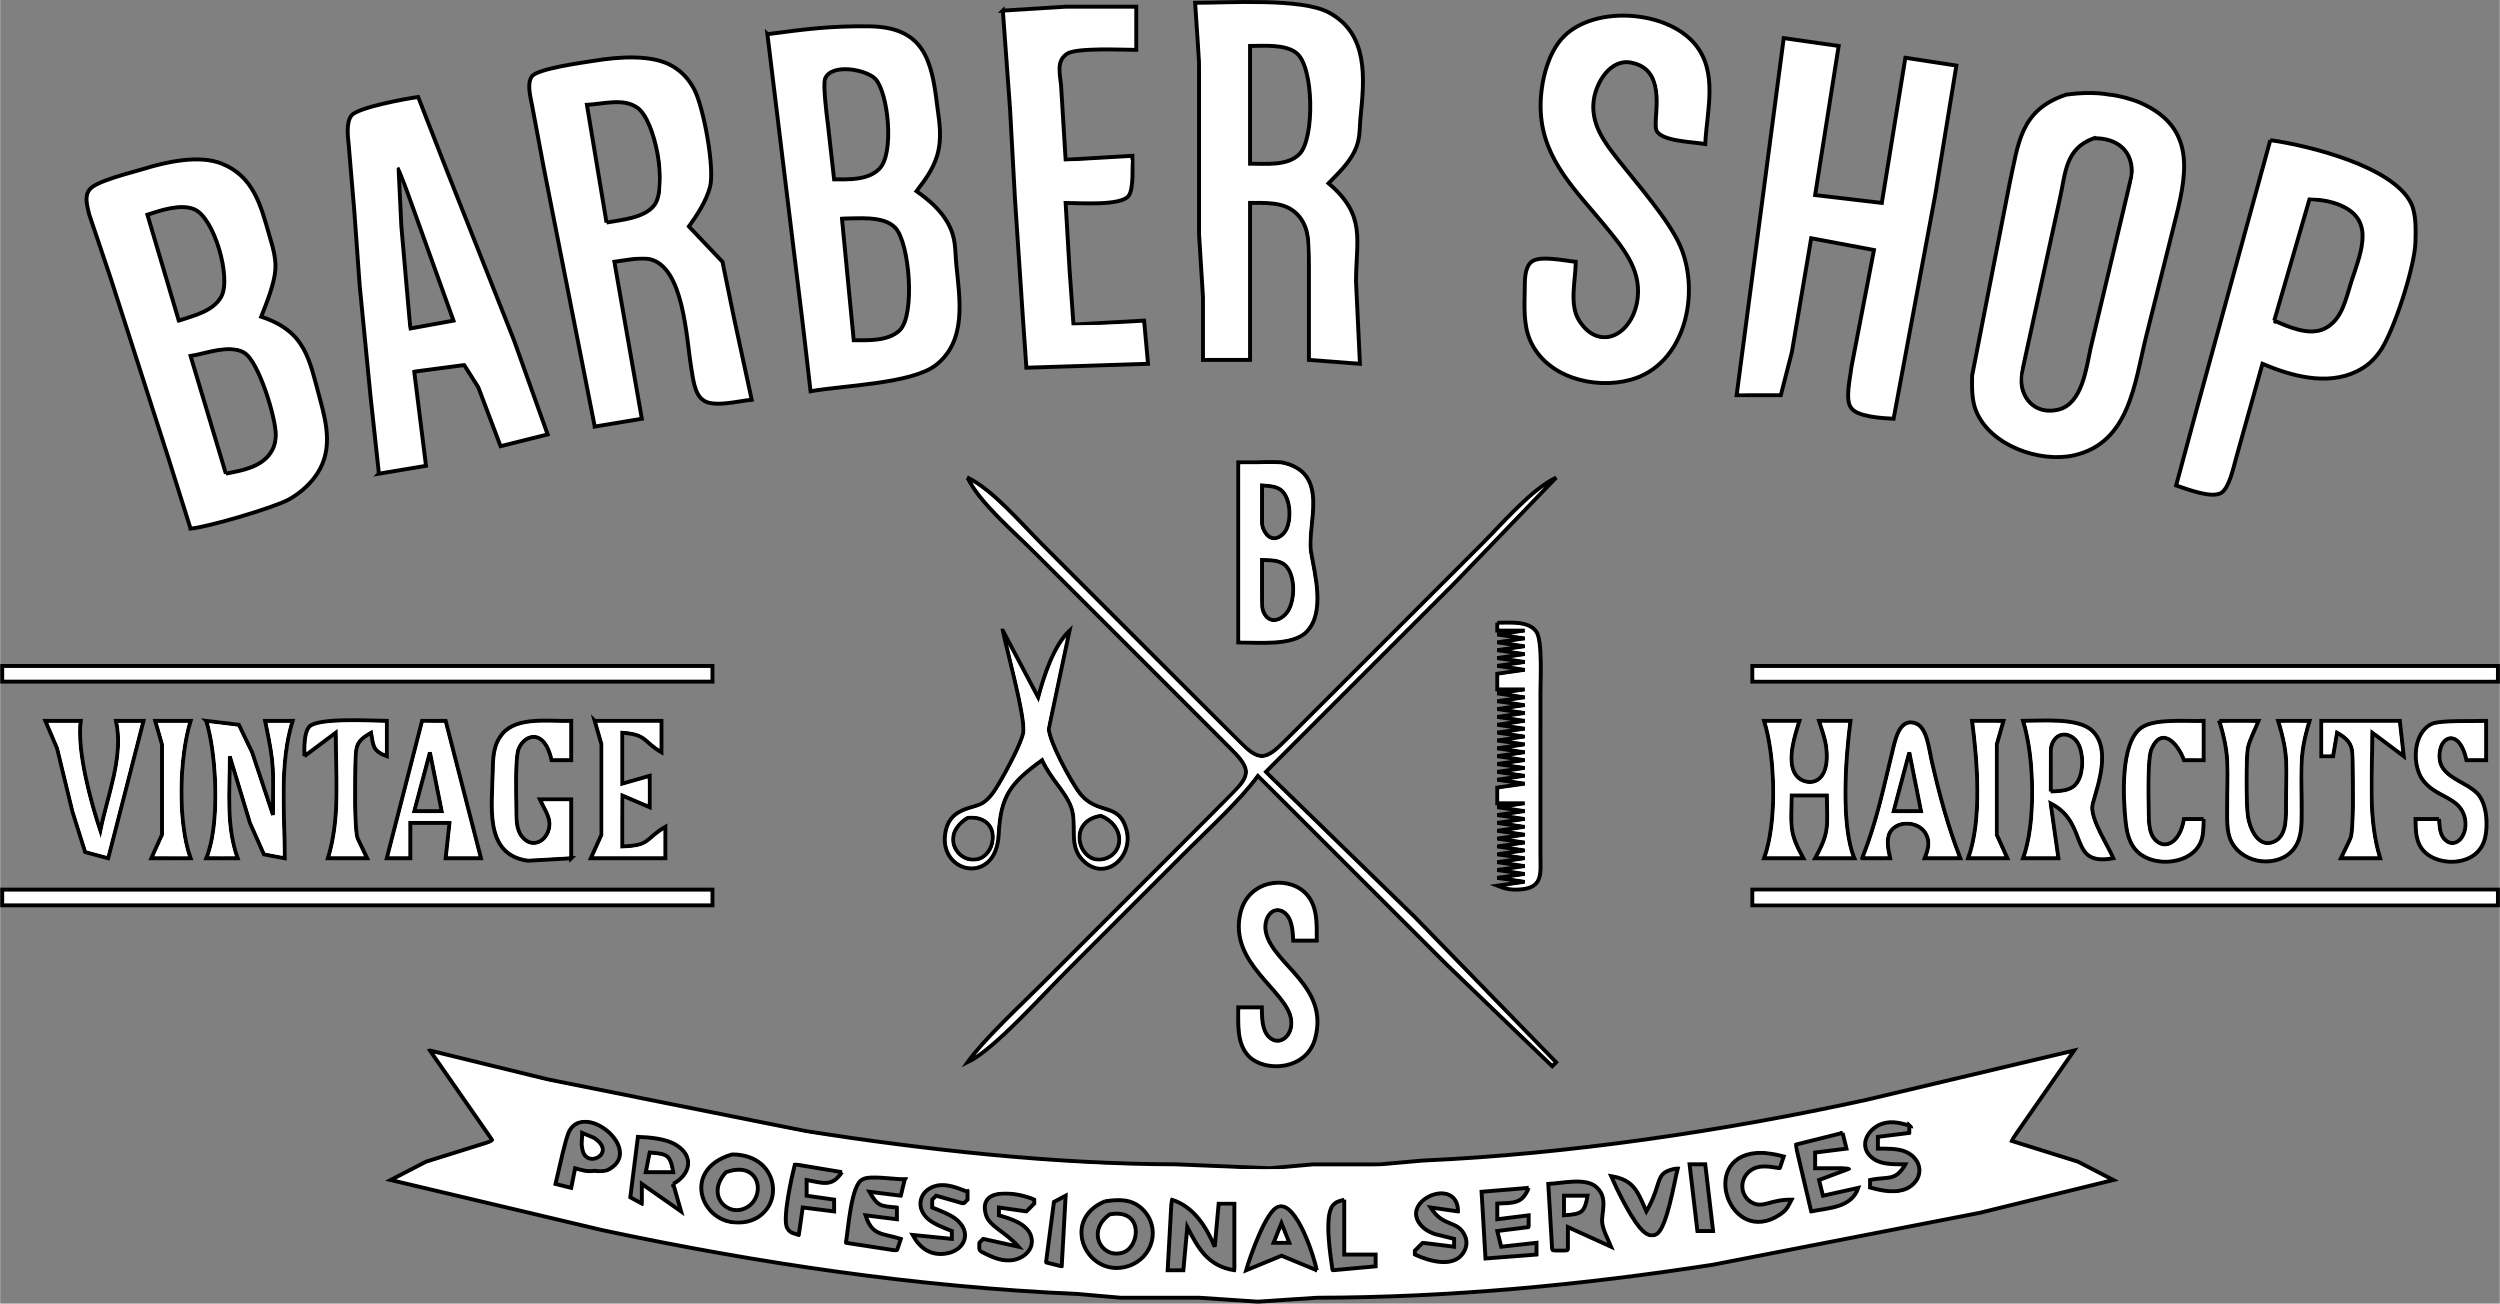 <?xml version="1.0" encoding="UTF-8" standalone="no"?>
<svg
   width="2.123in"
   height="1.107in"
   viewBox="0 0 637 332.204"
   version="1.1"
   id="svg3"
   sodipodi:docname="logo.svg"
   inkscape:version="1.1.2 (0a00cf5339, 2022-02-04, custom)"
   xmlns:inkscape="http://www.inkscape.org/namespaces/inkscape"
   xmlns:sodipodi="http://sodipodi.sourceforge.net/DTD/sodipodi-0.dtd"
   xmlns="http://www.w3.org/2000/svg"
   xmlns:svg="http://www.w3.org/2000/svg">
  <rect x="0" y="0" width="637" height="332.204" fill="#808080" stroke="none"/>
  <defs
     id="defs7" />
  <sodipodi:namedview
     id="namedview5"
     pagecolor="#ffffff"
     bordercolor="#666666"
     borderopacity="1.0"
     inkscape:pageshadow="2"
     inkscape:pageopacity="0.0"
     inkscape:pagecheckerboard="0"
     inkscape:document-units="in"
     showgrid="false"
     inkscape:zoom="2.56"
     inkscape:cx="75.976563"
     inkscape:cy="56.25"
     inkscape:window-width="1600"
     inkscape:window-height="837"
     inkscape:window-x="-8"
     inkscape:window-y="-8"
     inkscape:window-maximized="1"
     inkscape:current-layer="svg3" />
  <g
     id="g617"
     transform="matrix(1,0,0,1,0.015,0.008)"
     style="fill:#ffffff">
    <path
       id="Sélection"
       fill="none"
       stroke="#000000"
       stroke-width="1"
       d="m 304.5,0.703 c 8.49,0 27.05,-1.25 34,2.44 10.26,5.45 9.14,16.88 8.17,26.56 -0.35,3.42 0.02,5.72 -1.62,9 -1.55,3.09 -4.17,5.55 -6.55,8 9.67,8.21 7.02,14.29 7,25 0,0 1,21 1,21 0,0 -13,-1 -13,-1 0,0 0,-27 0,-27 -0.06,-3.88 -0.3,-7.68 -3.39,-10.49 -3.11,-2.82 -7.7,-2.5 -11.61,-2.51 0,0 0,40 0,40 0,0 -12,0 -12,0 0,0 0,-16 0,-16 0,0 -1,-16 -1,-16 0,0 0,-44 0,-44 0,0 -1,-15 -1,-15 z m -49,2 c 0,0 16,-1 16,-1 0,0 18,0 18,0 0,0 0,11 0,11 -3.5,0 -15.26,-0.62 -17.68,1.02 -2.79,1.89 -1.73,5.21 -1.49,7.98 0,0 1.17,19 1.17,19 0,0 17,-1 17,-1 0,2.36 0.42,8.51 -0.99,10.26 -2.07,2.56 -12.62,1.74 -16.01,1.74 0,0 1,17 1,17 0,0 1,14 1,14 0,0 18,-1 18,-1 0,0 1,11 1,11 0,0 -31,1 -31,1 0,0 -0.91,-13 -0.91,-13 0,0 -2,-30 -2,-30 0,0 -1.26,-23 -1.26,-23 0,0 -1.83,-25 -1.83,-25 z m 146,64 c -0.04,4.8 -1.71,10.9 0.85,14.96 5.26,8.33 14,3.49 14.95,-5.96 0.74,-7.31 -3.9,-12.71 -8.22,-18 -7.37,-9.01 -15.78,-16.77 -16.49,-29 -0.37,-6.32 1.39,-15.16 6.12,-19.66 8.05,-7.67 25.83,-6.34 33,1.99 6.22,7.21 3.18,17.16 2.79,25.67 -3.06,-0.55 -11.11,-0.66 -12.41,-3.43 -1.22,-2.6 3.37,-15.55 -6.59,-17.34 -5.31,-0.95 -8.91,5.29 -9.44,9.77 -0.72,5.98 2.77,10.59 6.24,15 4.67,5.93 13,15.42 15.84,22 5.18,12 1.29,30.24 -12.64,34.07 -9.33,2.57 -21.55,-0.65 -25.64,-10.07 -1.73,-4.01 -1.42,-8.7 -1.36,-13 0.03,-2.14 -0.1,-5.53 1.74,-7 2.11,-1.7 8.51,-0.22 11.26,0 z M 195.5,8.703 c 9.71,-1.28 16.09,-2.13 26,-2 13.79,0.19 15.87,8.5 17.24,20 0.6,4.54 1.34,8.44 0,13 -1.11,3.56 -3.03,6.1 -5.24,9 3.11,2.24 5.98,4.61 7.91,8 2.26,3.96 1.84,6.8 2.26,11 0.86,8.6 2.66,19.21 -5.27,25.35 -6.12,4.75 -23.52,5.15 -31.9,6.65 0,0 -1.85,-16 -1.85,-16 0,0 -9.15,-75 -9.15,-75 z m 259,1 c 0,0 14,2 14,2 0,0 -6,38 -6,38 0,0 17,2 17,2 0,0 6,-37 6,-37 0,0 13,2 13,2 0,0 -5.39,33 -5.39,33 0,0 -10.61,57 -10.61,57 -2.68,-0.12 -9.29,-0.48 -10.78,-2.73 -1.69,-1.96 -0.23,-7.88 0,-10.27 0,0 5.78,-30 5.78,-30 0,0 -16,-3 -16,-3 0,0 -4.92,29 -4.92,29 0,0 -2.82,11 -2.82,11 0,0 -11.26,0 -11.26,0 0,0 12,-91 12,-91 z m -136,32 c 4.03,0 9.5,0.64 12.57,-2.43 3.91,-3.91 3.73,-22.41 -0.8,-25.83 -2.94,-2.23 -8.19,-1.74 -11.77,-1.74 0,0 0,30 0,30 z m -167,67 c 0,0 -13,-66 -13,-66 0,0 -3,-16 -3,-16 -0.38,-2.01 -1.35,-5.49 0,-7.26 1.53,-2 13.05,-3.51 16,-3.99 5.86,-0.95 14.73,-1.72 19.96,1.48 2.43,1.49 4.02,3.29 5.37,5.78 2.38,4.43 5.33,20.23 4.03,24.99 -0.97,3.57 -3.23,7.02 -5.36,10 0,0 8.55,9 8.55,9 0,0 2.87,14 2.87,14 0,0 4.58,21.16 4.58,21.16 -3.1,0.25 -10.02,2.14 -12.49,0 -2.12,-1.55 -2.49,-5.63 -2.92,-8.16 -1.28,-7.52 -1.85,-25.67 -10.59,-27.67 -2.33,-0.53 -6.51,0.34 -9,0.67 0,0 7,40 7,40 0,0 -12,2 -12,2 z m 61,-63 c 3.85,-0.01 8.51,0.27 11.49,-2.65 3.94,-3.86 2.31,-19.49 -1,-22.98 -2.36,-2.39 -11.21,-4.04 -12.8,0 -0.57,1.35 0.47,9.66 0.73,11.63 0,0 1.58,14 1.58,14 z m 314,-21.59 c 3.62,-0.48 7.35,-0.64 11,0 2.37,0.23 5.82,1.14 8,2.12 14.75,6.57 11.51,19.06 8.37,31.47 0,0 -4,16 -4,16 0,0 -3,12 -3,12 -2.95,11.81 -4.2,27.11 -18.37,30.32 -8.8,1.99 -21.43,-2.52 -24.99,-11.32 -1.11,-2.74 -1.06,-6.07 -1,-9 0,0 9.57,-49 9.57,-49 2.26,-10.3 2.7,-18.71 14.42,-22.59 z m -430,96.59 c 0,0 -2.17,-20 -2.17,-20 0,0 -2.74,-28 -2.74,-28 0,0 -1.37,-19 -1.37,-19 0,0 -1.44,-17 -1.44,-17 -0.23,-2.01 -0.62,-5.58 0.71,-7.27 1.65,-2.08 13.95,-4.3 17.01,-4.73 0,0 7.4,19 7.4,19 0,0 17.02,43 17.02,43 0,0 8.58,24 8.58,24 0,0 -12,3 -12,3 0,0 -5.66,-15 -5.66,-15 0,0 -3.61,-5.68 -3.61,-5.68 0,0 -12.73,1.68 -12.73,1.68 0,0 3,24 3,24 0,0 -12,2 -12,2 z m 58,-64 c 3.84,-0.7 9.63,-1.13 12.15,-4.39 3.47,-4.51 0.32,-21.63 -4.28,-24.87 -3.6,-2.54 -8.67,-0.93 -12.87,-0.74 0,0 5,30 5,30 z m 379,-21.48 c -7.31,2.7 -7.13,8.78 -8.65,15.48 0,0 -9.82,45 -9.82,45 -0.4,5.71 3.5,10.11 9.45,8.68 6.06,-1.46 7.12,-10.53 8.23,-15.68 0,0 10.45,-44 10.45,-44 0.51,-6.31 -3.74,-9.57 -9.66,-9.48 z m 45,0.48 c 9.87,1.39 31.14,6.67 35.83,16 1.4,2.8 1.23,6.9 1.16,10 -0.16,6.19 -5.53,22.92 -9.1,27.91 -1.63,2.28 -3.37,3.81 -5.9,5.04 -7.55,3.68 -16.68,1.16 -23.99,-1.95 0,0 -6.71,24 -6.71,24 -0.66,2.31 -1.74,7.64 -3.8,8.89 -2.49,1.51 -8.84,-1.02 -11.49,-1.89 0,0 5.12,-19 5.12,-19 0,0 12.3,-45 12.3,-45 0,0 6.58,-24 6.58,-24 z m -530,99 c 0,0 -5.66,-18 -5.66,-18 0,0 -14.76,-46 -14.76,-46 0,0 -5.39,-16 -5.39,-16 -0.41,-1.86 -1.37,-4.51 0,-6.3 1.33,-2.2 10.89,-4.45 13.81,-5.36 5.75,-1.79 14.19,-3.69 20,-1.33 8.01,3.24 9.87,10.55 12,17.99 0.84,2.94 1.83,5.9 1.61,9 -0.26,3.66 -2.25,8.56 -3.61,12 11.44,3.8 12.21,10.82 14.99,21 1.89,6.92 3.33,13.75 -1.42,19.98 -1.72,2.27 -4.07,4.24 -6.57,5.61 -3.86,2.1 -20.51,7.01 -25,7.41 z m 53,-92 c 0,0 0.72,15 0.72,15 0,0 2.28,26 2.28,26 0,0 11,-2 11,-2 0,0 -14,-39 -14,-39 z m 478,39 c 3.7,1.62 9.02,4.02 12.96,1.97 4.42,-2.29 5.31,-7.66 6.71,-11.97 2.61,-8.03 6.53,-16.67 -4.67,-20.06 -1.97,-0.59 -3.96,-0.77 -6,-0.94 0,0 -9,31 -9,31 z m -534,0 c 3.78,-1.26 8.76,-2.37 10.82,-6.11 2.63,-4.74 -1.8,-20.22 -6.92,-22.29 -3.51,-1.42 -8.5,0.3 -11.9,1.4 0,0 8,27 8,27 z m 172,5 c 3.8,-0.01 8.7,0.28 11.69,-2.51 4.02,-3.76 2.56,-22.38 -1.12,-26.18 -3.05,-3.14 -9.44,-2.31 -13.57,-2.31 0,0 3,31 3,31 z m -160,34 c 3.97,-0.8 8.76,-1.58 11.26,-5.13 1.06,-1.5 1.47,-3.05 1.45,-4.87 -0.04,-4.35 -4.3,-18.57 -8.04,-20.82 -3.69,-2.24 -9.59,0.19 -13.67,0.82 0,0 9,30 9,30 z m 258,-2.89 c 0,0 5,0 5,0 1.91,-0.1 4.13,-0.12 6,0 12.74,2.54 6.34,15.93 7.54,22.89 1,5.79 3.66,15.5 -1.19,20.35 -3.61,3.61 -12.44,2.65 -17.35,2.65 0,0 0,-45.89 0,-45.89 z m -69,3.89 c 6.33,2.99 13.83,11.83 19,17 0,0 36,36 36,36 0,0 14,13.99 14,13.99 1.48,1.42 3.8,3.97 6,3.97 2.2,0 4.52,-2.55 6,-3.97 0,0 14,-13.99 14,-13.99 0,0 36,-36 36,-36 5.17,-5.17 12.67,-14.01 19,-17 0,0 -26,27 -26,27 0,0 -48,48 -48,48 0,0 38,37 38,37 0,0 36,37 36,37 0,0 -1,1 -1,1 0,0 -27,-26 -27,-26 0,0 -48,-48 -48,-48 -4.27,5.97 -12.56,13.56 -18,19 0,0 -31,31 -31,31 -5.85,5.85 -18.37,19.86 -25,23 4.3,-6.01 13.45,-14.45 19,-20 0,0 34,-34 34,-34 0,0 13.99,-14 13.99,-14 1.42,-1.48 3.97,-3.8 3.97,-6 0,-2.2 -2.55,-4.52 -3.97,-6 0,0 -13.99,-14 -13.99,-14 0,0 -36,-36 -36,-36 -5.17,-5.17 -14.01,-12.67 -17,-19 z m 75.05,2 c 0,0 0,7 0,7 0,0 0,2.94 0,2.94 0.59,2.9 2.85,4.85 5.36,2.44 2.44,-2.34 2.16,-9.44 -0.72,-11.36 -1.41,-0.93 -3.09,-0.89 -4.64,-1.02 z m 0,19 c 0,0 0,9 0,9 0,0 0,2.94 0,2.94 0.78,4.02 3.9,4.3 6.21,1.63 2.36,-2.74 2.5,-10.35 -0.69,-12.55 -1.59,-1.09 -3.74,-0.96 -5.52,-1.02 z m 59.95,16 c 3.08,0 8.04,-0.59 9.98,2.31 1.57,2.36 1.02,12.42 1.02,15.69 0,0 0,41 0,41 -0.01,4.66 0.8,8.5 -5.02,8.94 -2.39,0.18 -3.8,-0.08 -5.98,-0.94 0,0 7,-1 7,-1 0,0 -7,-1 -7,-1 0,0 7,-1 7,-1 0,0 -7,-1 -7,-1 0,0 7,-1 7,-1 0,0 -7,-1 -7,-1 0,0 7,-1 7,-1 0,0 -7,-1 -7,-1 0,0 7,-1 7,-1 0,0 -7,-1 -7,-1 0,0 7,-1 7,-1 0,0 -7,-1 -7,-1 0,0 7,-1 7,-1 0,0 -7,-1 -7,-1 0,0 7,-1 7,-1 0,0 -7,-1 -7,-1 0,0 7,-1 7,-1 0,0 -7,-1 -7,-1 0,0 7,-1 7,-1 0,0 -7,-1 -7,-1 0,0 7,-1 7,-1 0,0 -7,0 -7,0 0,0 0,-4 0,-4 0,0 7,-1 7,-1 0,0 -7,-1 -7,-1 0,0 7,-1 7,-1 0,0 -7,-1 -7,-1 0,0 7,-1 7,-1 0,0 -7,-1 -7,-1 0,0 7,-1 7,-1 0,0 -7,-1 -7,-1 0,0 7,-1 7,-1 0,0 -7,-1 -7,-1 0,0 7,-1 7,-1 0,0 -7,-1 -7,-1 0,0 7,-1 7,-1 0,0 -7,-1 -7,-1 0,0 7,-1 7,-1 0,0 -7,-1 -7,-1 0,0 7,-1 7,-1 0,0 -7,-1 -7,-1 0,0 7,-1 7,-1 0,0 -7,-1 -7,-1 0,0 7,-1 7,-1 0,0 -7,-1 -7,-1 0,0 7,-1 7,-1 0,0 -7,-1 -7,-1 0,0 7,-1 7,-1 0,0 -7,0 -7,0 0,0 0,-4 0,-4 0,0 7,-1 7,-1 0,0 -7,-1 -7,-1 0,0 7,-1 7,-1 0,0 -7,-1 -7,-1 0,0 7,-1 7,-1 0,0 -7,-1 -7,-1 0,0 7,-1 7,-1 0,0 -7,-1 -7,-1 0,0 7,-1 7,-1 0,0 -7,-1 -7,-1 0,0 7,-1 7,-1 0,0 -7,0 -7,0 0,0 0,-2 0,-2 z m -126,2 c 0,0 9,17 9,17 1.47,-5.45 3.9,-13.12 8,-17 0,0 -5.31,25 -5.31,25 0.25,3.51 5.41,12.93 7.55,15.94 4.69,6.57 10.39,2.27 12.31,10.06 1.67,6.77 -5.55,13.12 -11.12,7.57 -3.88,-3.87 -1.37,-9.01 -3.01,-13.57 -1.45,-4 -5.08,-6.95 -7.42,-12 -8.16,5.86 -10.6,9.26 -11.07,19 -0.61,12.81 -14.87,10.05 -13.66,0 0.84,-7.02 7.07,-6.53 9.52,-8.02 2.12,-1.28 3.56,-3.88 4.78,-5.98 1.47,-2.53 5.16,-9.36 5.62,-12 0.66,-3.69 -4.18,-21 -5.19,-26 z m -255,9 c 0,0 181,0 181,0 0,0 0,4 0,4 0,0 -181,0 -181,0 0,0 0,-4 0,-4 z m 446,0 c 0,0 190,0 190,0 0,0 0,4 0,4 0,0 -190,0 -190,0 0,0 0,-4 0,-4 z m -435,14 c 0,0 9,0 9,0 -1.01,7.62 2.54,20.55 5,28 1.8,-8.95 6.04,-19 4,-28 0,0 7,0 7,0 0,0 -9,35 -9,35 0,0 -5.86,-1.57 -5.86,-1.57 0,0 -3.27,-10.43 -3.27,-10.43 0,0 -3.88,-16 -3.88,-16 0,0 -2.99,-7 -2.99,-7 z m 28,0 c 0,0 9,0 9,0 -2.89,9.3 -3.32,25.83 0,35 0,0 -10,0 -10,0 0,0 2.72,-6 2.72,-6 0,0 0,-23 0,-23 0,0 -1.72,-6 -1.72,-6 z m 13,0 c 0,0 8.3,0.99 8.3,0.99 0,0 3.37,7.01 3.37,7.01 0,0 5.33,16 5.33,16 0,-12.03 0.55,-12.01 -2,-24 0,0 7,0 7,0 -3.45,11.09 -2,23.46 -2,35 0,0 -5.3,-0.99 -5.3,-0.99 0,0 -3.56,-8.01 -3.56,-8.01 0,0 -5.14,-17 -5.14,-17 0,8.78 -1.02,17.68 2,26 0,0 -8,0 -8,0 3.51,-8.31 2.68,-26.39 0,-35 z m 25,9 c 0.02,-2.09 -0.16,-5.73 1.17,-7.43 1.99,-2.52 16.18,-1.57 19.83,-1.57 0,0 0,9 0,9 -3.54,-1.38 -3.38,-2.4 -4,-6 -3.99,2.25 -3.91,3.58 -4,8 -0.06,3.6 -0.32,16.18 0.55,18.91 0,0 2.45,5.09 2.45,5.09 0,0 -10,0 -10,0 3.19,-10.24 2,-21.35 2,-32 0,0 -8,6 -8,6 z m 30,-9 c 0,0 6,0 6,0 0,0 9,35 9,35 0,0 -9,0 -9,0 0,0 1,-9 1,-9 0,0 -10,0 -10,0 0,0 0,9 0,9 0,0 -6,0 -6,0 0,0 9,-35 9,-35 z m 38,35 c 0,0 -11,0.63 -11,0.63 -11.37,-1.48 -9.1,-14.27 -9,-22.63 0.05,-3.48 0.11,-6.97 2.51,-9.77 3.81,-4.45 12.02,-3.04 17.49,-3.23 0,0 0,10 0,10 0,0 -5,0 -5,0 -1.78,-8.15 -6.81,-6.69 -8.4,-2.89 -0.92,2.18 -0.62,11.95 -0.6,14.89 0.02,2.47 -0.15,5.7 1.6,7.67 3.05,3.44 7.01,0.2 6.88,-3.64 -0.07,-1.86 -1.68,-4.29 -2.48,-6.03 0,0 8,0 8,0 0,0 0,15 0,15 z m 6,-35 c 0,0 17,0 17,0 0,0 0,8 0,8 -4.88,-2.85 -3.48,-4.47 -10,-5 0,0 0,13 0,13 0,0 7,-2 7,-2 0,0 0,8 0,8 0,0 -7,-3 -7,-3 0,0 0,13 0,13 7.45,-0.26 5.54,-1.81 11,-5 0,0 0,8 0,8 0,0 -19,0 -19,0 0,0 2.72,-6 2.72,-6 0,0 0,-23 0,-23 0,0 -1.72,-6 -1.72,-6 z m 298,0 c 0,0 9,0 9,0 -1.14,3.66 -3.37,10.12 -0.98,13.69 2.06,3.06 8.94,3.43 7.85,-6.69 -0.26,-2.42 -1.15,-4.69 -1.87,-7 0,0 8,0 8,0 -1.21,9.18 -2.53,26.64 1,35 0,0 -10,0 -10,0 3.88,-7.01 3,-8.27 3,-16 0,0 -9,0 -9,0 0,7.73 -0.88,8.99 3,16 0,0 -10,0 -10,0 3.32,-9.17 2.89,-25.7 0,-35 z m 25,35 c 3.95,-10.15 5.33,-17.6 7.88,-28 0.67,-2.7 1.81,-7.89 5.84,-6.34 2.82,1.08 3.32,6.7 3.93,9.34 1.98,8.64 4.14,16.77 7.35,25 0,0 -9.08,0 -9.08,0 0.92,-2.39 1.57,-4.37 0,-6.69 -1.99,-2.74 -6.9,-2.98 -8.81,0 -1.09,1.97 -0.44,4.57 0,6.69 0,0 -7.11,0 -7.11,0 z m 28,-35 c 0,0 8,0 8,0 0,0 -1.72,6 -1.72,6 0,0 0,23 0,23 0,0 2.72,6 2.72,6 0,0 -10,0 -10,0 3.57,-9.86 2.37,-24.6 1,-35 z m 13,0 c 4.86,0 14.04,-0.89 17.61,2.51 5.74,5.29 -0.09,17.61 0,19.49 -0.05,3.7 3.87,9.47 5.39,13 -11.84,2.2 -5.9,-8.86 -16,-14 0,0 2,14 2,14 0,0 -9,0 -9,0 3.32,-9.17 2.89,-25.7 0,-35 z m 46,25 c -0.05,1.93 0.03,4.08 -0.74,5.9 -2.41,5.69 -11.68,6.46 -15.96,2.59 -2.13,-1.93 -2.81,-4.74 -3.13,-7.49 -0.7,-6.15 -1.46,-20.41 3.96,-24.26 3.41,-2.42 11.48,-1.59 15.87,-1.74 0,0 0,10 0,10 0,0 -5,0 -5,0 -1.36,-3.89 -5.55,-8.98 -8.26,-2.88 -1.09,2.44 -0.78,12.67 -0.74,15.88 0.03,2.03 -0.01,4.95 1.17,6.68 2.37,3.47 6.75,1.92 7.83,-4.68 0,0 5,0 5,0 z m 4,-25 c 0,0 10,0 10,0 -0.9,2.29 -2.2,4.59 -2.76,7 -0.39,2.11 -0.37,14.69 0,17 0.37,3.06 2.51,8.54 6.62,6.83 3.54,-1.47 3.13,-6.71 3.14,-9.83 0.02,-9.2 0.8,-12 -2,-21 0,0 8,0 8,0 -2.92,9.37 -1.95,13.45 -2,23 -0.02,3.27 0.1,6.88 -2.01,9.61 -3.74,4.84 -12.69,4.13 -15.82,-1.66 -1.38,-2.56 -1.17,-6.11 -1.17,-8.95 -0.02,-9.38 0.86,-12.8 -2,-22 z m 26,0 c 0,0 20,0 20,0 0,0 1,9 1,9 0,0 -8,-6 -8,-6 0,10.65 -1.19,21.76 2,32 0,0 -10,0 -10,0 0,0 2.45,-5.09 2.45,-5.09 0.88,-2.78 0.57,-14.28 0.55,-17.91 -0.03,-4.67 0.36,-6.54 -4,-9 0,0 -1,6 -1,6 0,0 -3,0 -3,0 0,0 0,-9 0,-9 z m 30,25 c 0.15,1.82 0.1,4 1.58,5.34 2.74,2.49 5.86,-1.25 5.06,-5.33 -1.14,-5.88 -7.58,-5.31 -10.9,-10.12 -2.69,-3.88 -2.33,-11.98 2.47,-14.15 2.13,-0.96 10.79,-0.63 13.79,-0.74 0,0 0,10 0,10 0,0 -5,0 -5,0 -1.66,-7.57 -5.84,-6.33 -6.67,-2.88 -1.69,7.05 5.9,7.8 9.36,11.29 2.53,2.57 2.86,8.22 2,11.57 -1.86,7.19 -11.49,7.14 -15.26,3.51 -2.45,-2.36 -2.35,-5.36 -2.43,-8.49 0,0 6,0 6,0 z m -98.95,-7 c 1.85,-0.11 3.98,-0.07 5.64,-1.17 3.06,-2.05 3.09,-9.62 0.57,-12.09 -2.22,-2.18 -5.44,-1.68 -6.21,2.32 0,0 0,4.94 0,4.94 0,0 0,6 0,6 z m -413.05,-10 c 0,0 -4,15 -4,15 0,0 7,0 7,0 0,0 -3,-15 -3,-15 z m 377,0 c 0,0 -4,15 -4,15 0,0 7,0 7,0 0,0 -3,-15 -3,-15 z m -206.03,16.17 c -9.09,1.49 -5.41,12.91 0.98,10.99 5,-1.51 5.26,-8.4 -0.98,-10.99 z m -33.87,0.49 c -7.52,4.57 -2.33,12.09 2.77,10.5 4.76,-1.5 5.67,-11.1 -2.77,-10.5 z m 74.9,48.34 c 0.06,2.36 -0.05,5.64 1.73,7.46 2.77,2.82 6.4,-0.39 5.73,-4.46 -1.2,-7.37 -15.93,-14.15 -12.93,-27 1.98,-8.41 11.56,-9.58 16.19,-5.49 3.6,3.17 3.27,8.14 3.28,12.49 0,0 -6,0 -6,0 -0.14,-2.38 -0.2,-5.72 -2.41,-7.26 -2.74,-1.89 -5.39,1.51 -4.52,5.26 1.92,8.19 16.19,13.63 12.5,27 -2.25,8.14 -12.9,8.61 -16.92,4.43 -3.1,-3.22 -2.65,-8.3 -2.65,-12.43 0,0 6,0 6,0 z m -321,-30 c 0,0 181,0 181,0 0,0 0,4 0,4 0,0 -181,0 -181,0 0,0 0,-4 0,-4 z m 446,0 c 0,0 190,0 190,0 0,0 0,4 0,4 0,0 -190,0 -190,0 0,0 0,-4 0,-4 z m -337,41 c 0,0 30,7.35 30,7.35 0,0 66,13.23 66,13.23 30.62,4.75 63.05,8.37 94,8.42 0,0 24,1 24,1 0,0 11,-0.98 11,-0.98 0,0 17,0 17,0 0,0 11,-0.98 11,-0.98 36.75,-1.6 77.01,-7.56 113,-15.46 0,0 53,-12.58 53,-12.58 0,0 -16,23 -16,23 0,0 17,5.33 17,5.33 0,0 9,4.67 9,4.67 0,0 -34,8.35 -34,8.35 0,0 -68,13.23 -68,13.23 -33.4,5.18 -67.23,8.37 -101,8.42 0,0 -15,1 -15,1 0,0 -15,-1 -15,-1 0,0 -20,0 -20,0 0,0 -11,-0.96 -11,-0.96 -40.6,-1.77 -81.22,-7.8 -121,-16.25 0,0 -54,-12.79 -54,-12.79 0,0 9,-4.67 9,-4.67 0,0 17,-5.33 17,-5.33 0,0 -16,-23 -16,-23 z m 37,30 c 1.81,0.51 3.04,0.95 5,0.65 0.92,0.23 2.01,0.11 2.87,0 10.38,-4.59 -4.83,-17.61 -9.22,-10.36 -0.7,1.16 -1.42,4.3 -1.78,5.71 0,0 -1.87,8 -1.87,8 0,0 4,1 4,1 0,0 1,-5 1,-5 z m 340,-10.91 c -2.81,-0.75 -5.2,-1.38 -7.94,0 -3.69,2.07 -4.76,6.32 -0.83,8.74 2.12,1.3 5.35,1.15 7.77,1.17 -2.6,4.49 -4.33,2.99 -9,4 0,0 0,1.91 0,1.91 3.15,0.85 6.85,1.69 9.85,0 4.08,-2.49 3.43,-7.36 -0.91,-9.17 -1.94,-0.81 -4.84,-0.72 -6.94,-0.74 0,0 0,-3 0,-3 0,0 8,-1 8,-1 0,0 0,-1.91 0,-1.91 z m -17,1.91 c 0,0 -12,3 -12,3 0,0 4,17 4,17 4.83,-0.97 10.23,-0.94 12,-6 0,0 -9,2 -9,2 0,0 -1,-4 -1,-4 0,0 8,-3 8,-3 0,0 -9,0 -9,0 0,0 0,-4 0,-4 0,0 8,-1 8,-1 0,0 -1,-4 -1,-4 z m -321.19,0 c 0,0 3.03,1.27 3.03,1.27 6.15,4.03 -2.46,8.25 -3.03,2.58 -0.33,-0.99 0.04,-2.83 0,-3.85 z m 23.19,13 c 4.28,-2.42 5.48,-6.89 0.85,-9.86 -2.65,-1.71 -6.78,-2 -9.85,-2.14 0,0 -1.94,15.41 -1.94,15.41 0,0 2.94,1.59 2.94,1.59 0,0 0,-5 0,-5 0,0 10,7 10,7 0,0 -2,-7 -2,-7 z m 15,-7.52 c -13.59,3.92 -7.52,18.87 3,17.28 10.69,-1.62 9.98,-17.27 -3,-17.28 z m 268,0.52 c -2.33,-0.57 -4.58,-1.09 -7,-0.88 -14.67,1.26 -6.61,23.94 5.86,15.79 1.97,-1.28 2.12,-2 3.14,-3.91 -5.34,-0.05 -7.12,2.16 -9.85,0.87 -3.27,-1.53 -3.59,-5.92 -0.84,-8.12 2.31,-1.83 5.06,-1.15 7.69,-0.75 0,0 1,-3 1,-3 z m -289,-1 c 4.44,0.37 5.21,0.48 6,5 0,0 -7,0 -7,0 0,0 1,-5 1,-5 z m 49,5 c 0,0 -12,-2 -12,-2 -0.72,2.86 -3.33,14.21 -1.89,16.41 0.79,1.2 1.75,1.19 2.89,1.59 0,0 1,-7 1,-7 0,0 8,1 8,1 0,0 0,-3 0,-3 0,0 -7,-1 -7,-1 0,0 0,-4 0,-4 4.16,0.73 6.38,1.9 9,-2 z m 220,-2 c 0,0 -4,0 -4,0 0,0 2,17 2,17 0,0 4,0 4,0 0,0 -2,-17 -2,-17 z m -7,1 c -6.35,1.09 -3.53,3.21 -8,11 -2.28,-5.1 -3.13,-8 -9,-9 1.51,3.48 4.77,10.01 7.09,12.85 1.06,1.3 2.59,2.96 4.44,1.98 2.69,-1.41 4.61,-13.57 5.47,-16.83 z m -242.57,1.03 c 8.69,-3.18 10.29,6.08 5.35,8.93 -4.79,2.77 -10.7,-3.05 -5.35,-8.93 z m 45.57,1.78 c -2.51,0.07 -8.84,-1.04 -10.69,0 -2.98,1.17 -3.7,12.79 -4.31,16.19 0,0 13,2 13,2 0,0 1,-3 1,-3 -4.91,-1.52 -7.25,-0.73 -9,-6 0,0 8,1 8,1 0,0 0,-3 0,-3 -4.14,-0.34 -4.91,-0.29 -7,-4 0,0 8,1 8,1 0,0 1,-4.19 1,-4.19 z m 180,17.19 c -0.73,-1.8 -2.01,-4.13 -2.25,-6 -0.33,-2.54 1.61,-6.39 -1.45,-9.17 -2.76,-2.52 -8.75,-0.99 -12.3,-0.83 0,0 1,17 1,17 0,0 4,0 4,0 0,0 0,-6 0,-6 0,0 11,5 11,5 z m -164,-14 c -2.49,-0.93 -5.23,-2.17 -7.95,-1.53 -3.93,0.93 -5.42,5 -2.58,8.03 1.48,1.59 4.53,2.68 6.53,3.5 0,0 0,2 0,2 0,0 -10,-1 -10,-1 1.9,3.46 4.77,5.53 8.98,4.65 4.31,-0.9 6.35,-5.4 1.87,-8.84 -1.41,-1.08 -4.15,-2.11 -5.85,-2.81 0,0 0,-2 0,-2 0,0 1,-1 1,-1 0,0 7,2 7,2 0,0 1,-1 1,-1 0,0 0,-2 0,-2 z m 143,-1 c 0,0 -12,1 -12,1 0,0 1,17 1,17 0,0 13,-1 13,-1 0,0 0,-3 0,-3 0,0 -9,1 -9,1 0,0 -1,-4 -1,-4 0,0 8,-1 8,-1 0,0 0,-3 0,-3 0,0 -8,1 -8,1 0,0 0,-4 0,-4 4.1,-0.21 6.38,0.15 8,-4 z m -126,3 c -3.49,-1.62 -14.57,-3.79 -12.29,3.91 0.85,2.92 4.85,4.18 8.29,8.09 0,0 -9,-2 -9,-2 0,0 -1,1 -1,1 0,0 0,2 0,2 2.48,1.26 5.09,2.71 7.98,2.48 3.18,-0.26 6.31,-2.8 5.18,-6.27 -1.03,-3.14 -5.36,-4.41 -8.16,-5.21 0,0 0,-2 0,-2 0,0 7,1 7,1 0,0 2,-2 2,-2 0,0 0,-1 0,-1 z m 108,3 c -0.11,-9.57 -16.23,-2.25 -8.69,4.28 0.79,0.68 1.75,1.09 2.71,1.47 0,0 4.98,1.25 4.98,1.25 0,0 0,2 0,2 0,0 -8,-1 -8,-1 0,0 -2,2 -2,2 0,0 0,1 0,1 3.62,1.68 10.44,3.77 12.72,-1.14 0.57,-1.23 0.56,-2.49 0,-3.72 -1.85,-4.05 -5.45,-1.93 -8.72,-7.14 0,0 7,1 7,1 z m -100,-4 c 0,0 -2.98,1.59 -2.98,1.59 0,0 -2.02,15.41 -2.02,15.41 0,0 4,1 4,1 0,0 1,-18 1,-18 z m 10.02,1.43 c -11.68,4.86 -4.45,19.89 5.98,16.5 6.26,-2.04 8.39,-9.82 3.58,-14.5 -2.76,-2.69 -6.06,-2.5 -9.56,-2 z m 27.98,11.57 c -2.21,-5.18 -5.42,-10.28 -11,-12 0,0 -1,18 -1,18 0,0 4,0 4,0 0,0 1,-11 1,-11 2.92,5.67 5.34,9.92 12,11 0,0 0,-17 0,-17 0,0 -4,0 -4,0 0,0 -1,11 -1,11 z m 33,-12 c -1.23,0.43 -2.05,0.38 -2.99,1.59 -2.14,2.83 -0.48,12.87 0,16.41 0,0 10.99,-1 10.99,-1 0,0 0,-3 0,-3 0,0 -8,0 -8,0 0,0 0,-14 0,-14 z m 56,-1 c 0,0 6,0 6,0 -0.79,4.52 -1.56,4.63 -6,5 0,0 0,-5 0,-5 z m -63,19 c -0.64,-3.41 -5.17,-17.57 -9.77,-16.26 -3.12,0.9 -7.33,13.06 -8.23,16.26 0,0 9.03,-3.71 9.03,-3.71 0,0 8.97,3.71 8.97,3.71 z m -52.78,-14.24 c 8.63,-1.58 7.77,8.02 3.64,9.62 -5.41,2.1 -9.88,-5.18 -3.64,-9.62 z m 43.78,2.24 c 0,0 2,5 2,5 0,0 -4,0 -4,0 0,0 2,-5 2,-5 z"
       style="fill:#ffffff" />
    <path
       style="fill:#ffffff;stroke-width:0.652"
       d="M 43.175,115.006 C 39.971,104.876 34.009,86.334 29.927,73.8 23.941,55.421 22.632,50.734 23.159,49.575 c 0.788,-1.73 5.317,-3.522 15.617,-6.178 8.746,-2.256 13.618,-2.406 17.723,-0.545 5.49,2.489 7.616,5.622 10.804,15.924 2.236,7.223 2.242,10.957 0.032,17.224 -0.939,2.662 -1.708,4.923 -1.708,5.023 0,0.1 1.262,0.74 2.804,1.422 6.51,2.88 8.753,6.332 11.944,18.381 2.444,9.23 2.471,14.314 0.098,18.351 -2.185,3.717 -5.025,6.181 -9.304,8.072 -3.911,1.728 -18.911,6.179 -20.817,6.177 -1.197,-0.001 -2.015,-2.099 -7.177,-18.419 z m 18.157,5.694 c 8.771,-2.285 11.063,-6.839 8.475,-16.846 -1.444,-5.584 -5.01,-13.054 -6.845,-14.34 -0.928,-0.65 -2.82,-1.077 -4.776,-1.077 -4.32,0 -10.915,1.402 -10.601,2.253 0.138,0.374 2.273,7.5 4.745,15.835 2.472,8.335 4.653,15.157 4.847,15.159 0.194,0.003 2.063,-0.441 4.155,-0.986 z M 51.461,80.475 c 4.669,-2.007 6.344,-4.354 6.334,-8.876 -0.013,-6.416 -2.865,-14.597 -6.171,-17.703 -2.195,-2.062 -6.766,-2.41 -11.512,-0.876 l -3.673,1.187 3.505,11.736 c 1.928,6.455 3.819,12.864 4.203,14.242 0.638,2.293 0.846,2.468 2.449,2.066 0.963,-0.241 3.152,-1.041 4.864,-1.777 z"
       id="path120" />
    <path
       style="fill:#ffffff;stroke-width:0.652"
       d="M 96.72,115.706 C 96.499,113.439 95.44,102.782 94.368,92.024 92.482,73.116 89.685,39.569 89.511,33.775 c -0.113,-3.771 1.306,-4.851 8.642,-6.573 7.026,-1.65 7.828,-1.67 8.347,-0.216 0.224,0.628 5.769,14.784 12.323,31.46 13.711,34.883 19.503,50.809 18.737,51.517 -0.595,0.549 -9.374,2.816 -9.618,2.483 -0.084,-0.115 -1.286,-3.29 -2.672,-7.055 -2.823,-7.672 -5.808,-13.04 -7.251,-13.04 -0.528,0 -3.73,0.34 -7.116,0.757 -4.875,0.599 -6.156,0.972 -6.155,1.793 7.1e-4,0.57 0.601,5.704 1.335,11.408 0.733,5.704 1.198,10.724 1.032,11.156 -0.166,0.431 -1.866,0.989 -3.78,1.238 -1.913,0.25 -4.094,0.605 -4.847,0.789 -1.252,0.307 -1.403,-0.014 -1.77,-3.786 z m 13.966,-32.24 c 3.189,-0.583 5.787,-1.244 5.772,-1.467 -0.122,-1.874 -14.294,-39.519 -14.962,-39.742 -0.709,-0.236 -0.792,1.205 -0.448,7.786 0.763,14.621 2.63,34.483 3.24,34.483 0.33,0 3.209,-0.477 6.398,-1.061 z"
       id="path159" />
    <path
       style="fill:#ffffff;stroke-width:0.652"
       d="m 152.02,106.531 c -0.284,-0.815 -11.846,-59.604 -14.952,-76.029 -1.863,-9.85 -1.707,-10.738 2.081,-11.812 3.985,-1.129 17.847,-3.278 21.151,-3.278 9.481,-3.96e-4 14.48,3.41 17.08,11.653 1.881,5.965 3.362,16.542 2.762,19.737 -0.238,1.266 -1.632,4.292 -3.099,6.724 l -2.667,4.422 4.337,4.371 c 4.896,4.934 4.073,2.585 8.868,25.308 1.533,7.265 2.667,13.324 2.52,13.465 -0.147,0.141 -2.228,0.464 -4.626,0.718 -4.053,0.429 -4.47,0.351 -5.933,-1.112 -1.628,-1.628 -1.851,-2.544 -4.089,-16.813 -1.314,-8.38 -3.048,-13.18 -5.872,-16.253 l -2.153,-2.342 -5.63,0.098 c -3.097,0.054 -5.773,0.241 -5.947,0.415 -0.174,0.174 1.255,9.279 3.176,20.232 l 3.494,19.915 -4.001,0.697 c -5.143,0.896 -6.154,0.877 -6.501,-0.118 z m 9.267,-50.438 c 1.87,-0.512 4.217,-1.633 5.216,-2.492 1.691,-1.454 1.831,-1.958 2.038,-7.328 0.373,-9.686 -2.516,-18.053 -6.962,-20.163 -1.835,-0.871 -3.326,-0.999 -7.527,-0.649 -2.881,0.24 -5.291,0.498 -5.356,0.573 -0.065,0.075 1.067,7.235 2.515,15.912 l 2.633,15.775 2.021,-0.349 c 1.112,-0.192 3.551,-0.768 5.421,-1.28 z"
       id="path198" />
    <path
       style="fill:#ffffff;stroke-width:0.652"
       d="m 206.899,95.741 c -8.731,-71.357 -10.325,-85.726 -9.564,-86.197 1.437,-0.888 17.34,-2.123 23.61,-1.834 7.2,0.332 10.283,1.582 12.935,5.242 2.177,3.005 3.729,9.267 4.304,17.355 0.531,7.488 0.096,9.528 -3.085,14.449 l -2.632,4.072 3.567,3.179 c 5.082,4.53 6.081,7.02 6.993,17.444 0.878,10.036 0.565,14.044 -1.419,18.142 -2.752,5.685 -7.645,7.751 -22.803,9.628 -4.457,0.552 -8.874,1.134 -9.817,1.294 -1.609,0.273 -1.736,0.103 -2.088,-2.774 z m 20.965,-9.729 c 4.155,-1.972 5.615,-9.651 3.808,-20.029 -1.571,-9.02 -3.698,-10.942 -12.235,-11.056 -2.767,-0.037 -5.211,0.11 -5.43,0.327 -0.365,0.36 1.782,25.351 2.621,30.499 l 0.359,2.204 4.324,-0.443 c 2.378,-0.244 5.328,-0.919 6.555,-1.502 z M 222.532,44.99 c 3.834,-1.82 5.447,-8.046 4.163,-16.078 -0.994,-6.219 -2.422,-9.446 -4.701,-10.625 -2.584,-1.336 -7.632,-1.845 -9.835,-0.991 -3.229,1.252 -3.391,2.657 -1.863,16.16 0.764,6.752 1.388,12.538 1.386,12.859 -0.005,0.919 8.246,-0.088 10.851,-1.325 z"
       id="path237" />
    <path
       style="fill:#ffffff;stroke-width:0.652"
       d="M 262.243,91.479 C 261.964,90.113 261.658,85.572 259.603,52.252 259.073,43.645 258.157,29.33 257.57,20.441 256.982,11.551 256.688,4.091 256.917,3.862 257.555,3.223 269.657,2.45 279.65,2.409 l 8.965,-0.037 -0.001,4.727 -10e-4,4.727 -7.84,0.099 c -8.478,0.107 -10.74,0.835 -11.371,3.658 -0.179,0.802 0.036,6.887 0.479,13.521 l 0.805,12.062 8.74,-0.245 8.74,-0.245 -0.429,4.157 c -0.262,2.535 -0.815,4.442 -1.416,4.888 -1.316,0.976 -9.395,1.735 -12.89,1.211 l -2.793,-0.419 0.257,4.78 c 0.141,2.629 0.592,9.915 1.002,16.191 l 0.745,11.41 8.897,-0.131 c 10.107,-0.149 9.658,-0.418 9.676,5.796 l 0.009,3.057 -2.771,0.338 c -1.524,0.186 -7.98,0.472 -14.346,0.636 -11.457,0.295 -11.578,0.284 -11.864,-1.113 z"
       id="path276" />
    <path
       style="fill:#ffffff;stroke-width:0.652"
       d="m 337.394,91.221 -3.057,-0.243 -0.203,-16.429 c -0.195,-15.756 -0.264,-16.527 -1.681,-18.805 -1.856,-2.985 -4.568,-4.285 -10.128,-4.855 l -4.369,-0.448 v 20.302 20.302 h -5.216 -5.216 v -6.666 c 0,-3.666 -0.29,-11.368 -0.645,-17.115 -0.355,-5.747 -0.721,-22.824 -0.815,-37.949 l -0.17,-27.499 5.95,-0.446 c 7.389,-0.554 21.396,0.559 24.775,1.969 2.913,1.215 6.443,4.399 7.844,7.074 1.754,3.35 2.27,9.163 1.549,17.465 -0.794,9.149 -1.398,10.83 -5.539,15.419 l -3.1,3.435 2.729,2.961 c 1.501,1.629 3.109,3.897 3.573,5.041 0.572,1.411 0.983,7.687 1.278,19.521 l 0.434,17.441 -2.468,-0.118 c -1.358,-0.065 -3.844,-0.227 -5.525,-0.36 z m -7.519,-50.2 c 2.663,-1.551 3.693,-3.704 4.477,-9.362 0.748,-5.395 -0.199,-13.545 -1.92,-16.528 -1.688,-2.927 -4.87,-4.279 -10.074,-4.28 l -4.401,-10e-4 v 16.068 16.068 l 4.909,-0.371 c 3.031,-0.229 5.713,-0.839 7.009,-1.594 z"
       id="path315" />
    <path
       style="fill:#ffffff;stroke-width:0.652"
       d="m 403.856,96.246 c -3.911,-0.985 -8.644,-3.655 -10.606,-5.983 -3.189,-3.782 -3.83,-6.094 -3.865,-13.95 -0.04,-8.889 0.255,-9.391 5.536,-9.391 5.803,0 5.766,-0.04 5.365,5.806 -0.425,6.2 0.429,9.093 3.473,11.766 1.826,1.603 2.849,1.989 5.277,1.989 2.655,0 3.3,-0.303 5.441,-2.553 2.862,-3.009 4.251,-7.671 3.555,-11.935 -0.725,-4.444 -3.729,-9.312 -11.781,-19.09 -9.783,-11.88 -12.161,-16.519 -12.541,-24.463 -0.564,-11.793 4.022,-20.018 12.54,-22.495 9.555,-2.778 21.171,0.418 25.608,7.045 2.585,3.861 3.091,7.085 2.492,15.872 l -0.47,6.895 -3.682,-0.449 c -6.692,-0.816 -6.893,-1.042 -7.268,-8.196 -0.447,-8.52 -2.762,-11.787 -8.458,-11.936 -7.303,-0.191 -11.568,10.359 -7.607,18.817 0.84,1.793 4.449,6.928 8.022,11.41 12.675,15.904 14.224,18.996 14.211,28.362 -0.013,7.582 -1.425,12.051 -5.211,16.475 -4.306,5.031 -13.25,7.711 -20.03,6.003 z"
       id="path354" />
    <path
       style="fill:#ffffff;stroke-width:0.652"
       d="m 479.003,105.615 c -0.897,-0.132 -2.727,-0.541 -4.069,-0.909 -4.112,-1.126 -4.095,-1.919 0.55,-25.955 1.619,-8.376 2.818,-15.354 2.666,-15.507 -0.417,-0.417 -16.939,-3.524 -17.224,-3.239 -0.136,0.136 -1.407,7.102 -2.827,15.481 -1.419,8.379 -3.109,17.288 -3.755,19.799 l -1.175,4.564 -4.874,0.188 -4.874,0.188 5.834,-44.525 c 3.209,-24.489 5.913,-44.627 6.009,-44.751 0.097,-0.125 2.837,0.137 6.089,0.582 4.156,0.568 5.913,1.072 5.913,1.695 0,0.779 -4.679,31.044 -5.49,35.511 l -0.309,1.701 9.186,1.087 c 5.052,0.598 9.283,0.99 9.401,0.871 0.163,-0.163 6.12,-35.785 6.12,-36.596 0,-0.293 10.596,1.517 10.949,1.87 0.882,0.882 -14.809,87.885 -15.884,88.078 -0.334,0.06 -1.34,4.3e-4 -2.237,-0.132 z"
       id="path393" />
    <path
       style="fill:#ffffff;stroke-width:0.652"
       d="m 518.274,114.85 c -4.652,-1.304 -6.95,-2.569 -10.339,-5.693 -3.457,-3.187 -5.186,-8.055 -4.552,-12.821 1.138,-8.551 11.603,-59.171 12.787,-61.847 3.81,-8.616 12.185,-11.744 23.991,-8.96 6.87,1.62 11.441,4.797 13.97,9.709 2.625,5.099 2.054,9.451 -5.007,38.15 -3.478,14.135 -6.912,27.274 -7.632,29.199 -3.752,10.028 -13.265,15.053 -23.218,12.264 z m 8.296,-10.421 c 2.171,-1.123 4.175,-4.156 5.18,-7.84 0.391,-1.434 3.369,-13.904 6.617,-27.71 4.292,-18.244 5.793,-25.713 5.494,-27.338 -0.607,-3.3 -3.968,-6.351 -7.597,-6.895 -5.162,-0.774 -8.905,2.203 -10.584,8.419 -0.493,1.826 -3.303,14.47 -6.244,28.097 -6.009,27.843 -6.071,28.693 -2.34,32.111 2.628,2.409 6.208,2.846 9.473,1.157 z"
       id="path432" />
    <path
       style="fill:#ffffff;stroke-width:0.652"
       d="m 558.385,124.167 c -1.345,-0.357 -2.458,-0.987 -2.474,-1.4 -0.016,-0.413 5.18,-19.895 11.548,-43.294 10.509,-38.62 11.7,-42.543 12.906,-42.538 2.336,0.01 13.992,3.207 19.157,5.254 6.848,2.714 11.747,6.221 13.662,9.78 1.402,2.605 1.524,3.469 1.234,8.758 -0.506,9.246 -5.658,24.777 -9.776,29.468 -3.461,3.942 -6.48,5.096 -13.167,5.037 -4.718,-0.042 -6.806,-0.403 -10.653,-1.844 -2.632,-0.985 -4.857,-1.695 -4.946,-1.578 -0.089,0.118 -1.855,6.376 -3.924,13.906 -2.069,7.531 -4.302,14.939 -4.96,16.463 -1.119,2.59 -1.36,2.767 -3.679,2.704 -1.365,-0.037 -3.582,-0.36 -4.927,-0.717 z m 35.177,-40.266 c 2.533,-1.545 3.633,-3.587 6.501,-12.072 2.828,-8.366 3.318,-12.916 1.722,-15.966 -1.56,-2.98 -6.183,-5.351 -10.673,-5.474 l -3.364,-0.092 -4.48,15.322 c -2.464,8.427 -4.486,15.669 -4.493,16.092 -0.019,1.142 6.395,3.396 9.767,3.432 1.81,0.019 3.734,-0.456 5.021,-1.241 z"
       id="path471" />
    <path
       style="fill:#ffffff;stroke-width:0.082"
       d="m 24.608,217.368 c -1.358,-0.368 -2.49,-0.688 -2.514,-0.713 -0.024,-0.024 -0.74,-2.257 -1.59,-4.96 l -1.546,-4.916 -1.983,-8.15 -1.983,-8.15 -1.313,-3.075 c -0.722,-1.691 -1.313,-3.094 -1.313,-3.117 0,-0.023 1.678,-0.043 3.729,-0.043 h 3.729 l 0.005,2.425 c 0.006,2.563 0.094,3.723 0.491,6.459 0.759,5.227 2.45,12.023 4.655,18.705 0.47,1.425 0.635,1.835 0.686,1.712 0.037,-0.09 0.237,-0.988 0.445,-1.997 0.355,-1.724 0.99,-4.312 2.03,-8.272 1.812,-6.898 2.407,-10.454 2.408,-14.394 6.53e-4,-1.646 -0.136,-3.492 -0.319,-4.306 l -0.074,-0.33 h 2.803 c 1.786,0 2.803,0.029 2.803,0.08 0,0.091 -8.635,33.689 -8.662,33.703 -0.01,0.005 -1.129,-0.291 -2.487,-0.659 z"
       id="path584" />
    <path
       style="fill:#ffffff;stroke-width:0.082"
       d="m 39.413,218.005 c 0.042,-0.078 0.593,-1.288 1.225,-2.689 l 1.15,-2.546 v -11.536 -11.536 l -0.737,-2.585 c -0.406,-1.422 -0.756,-2.649 -0.78,-2.727 -0.04,-0.134 0.175,-0.143 3.712,-0.143 2.065,0 3.755,0.017 3.755,0.037 0,0.021 -0.145,0.616 -0.321,1.324 -0.79,3.164 -1.323,6.852 -1.649,11.393 -0.132,1.84 -0.131,8.005 0.002,9.78 0.333,4.462 0.941,8.085 1.84,10.982 l 0.12,0.387 h -4.196 c -3.971,0 -4.192,-0.008 -4.121,-0.143 z"
       id="path623" />
    <path
       style="fill:#ffffff;stroke-width:0.082"
       d="m 53.362,218.076 c 0,-0.039 0.056,-0.229 0.124,-0.422 0.198,-0.56 0.661,-2.327 0.844,-3.22 0.709,-3.45 1.013,-7.03 1.011,-11.894 -0.002,-6.409 -0.649,-12.495 -1.826,-17.186 -0.134,-0.532 -0.232,-0.977 -0.219,-0.989 0.06,-0.053 7.082,0.832 7.145,0.901 0.039,0.043 0.8,1.6 1.691,3.461 l 1.62,3.384 2.608,7.887 2.608,7.887 0.489,-0.054 c 0.269,-0.029 0.517,-0.07 0.55,-0.09 0.093,-0.055 0.073,-10.644 -0.023,-12.131 -0.164,-2.549 -0.522,-4.962 -1.345,-9.068 -0.245,-1.223 -0.446,-2.241 -0.446,-2.262 0,-0.021 1.247,-0.038 2.771,-0.038 1.524,0 2.771,0.02 2.771,0.045 0,0.025 -0.109,0.456 -0.243,0.958 -0.916,3.438 -1.469,7.296 -1.713,11.946 -0.122,2.333 -0.102,8.929 0.044,14.224 0.071,2.56 0.117,5.097 0.104,5.638 l -0.025,0.983 -2.16,-0.4 c -1.188,-0.22 -2.163,-0.406 -2.166,-0.413 -0.003,-0.007 -0.779,-1.754 -1.723,-3.883 l -1.716,-3.871 -2.547,-8.435 c -1.401,-4.639 -2.559,-8.449 -2.573,-8.466 -0.014,-0.017 -0.26,-0.005 -0.548,0.026 l -0.522,0.056 -0.072,4.62 c -0.139,8.886 -0.022,12.022 0.584,15.641 0.294,1.753 0.896,4.27 1.221,5.095 0.053,0.134 -0.129,0.143 -3.131,0.143 -1.765,0 -3.187,-0.032 -3.187,-0.071 z"
       id="path958" />
    <path
       style="fill:#ffffff;stroke-width:0.163"
       d="m 84.37,217.822 c 0.256,-0.646 1.066,-4.651 1.293,-6.398 0.545,-4.189 0.631,-6.886 0.521,-16.372 -0.059,-5.105 -0.141,-9.315 -0.181,-9.355 -0.04,-0.04 -1.798,1.221 -3.906,2.802 -2.108,1.582 -3.882,2.876 -3.941,2.876 -0.185,0 0.082,-3.463 0.33,-4.287 0.325,-1.075 0.651,-1.523 1.38,-1.895 1.608,-0.82 6.538,-1.197 13.592,-1.039 l 4.526,0.101 v 3.815 3.815 l -0.672,-0.377 c -1.282,-0.72 -1.701,-1.544 -2.106,-4.144 -0.11,-0.707 -0.249,-1.341 -0.308,-1.408 -0.19,-0.214 -2.721,1.473 -3.484,2.321 -1.036,1.153 -1.252,1.907 -1.422,4.973 -0.325,5.869 -0.121,17.631 0.344,19.799 0.101,0.472 0.616,1.749 1.144,2.836 0.528,1.088 0.96,2.033 0.96,2.1 4.25e-4,0.067 -1.841,0.122 -4.092,0.122 -3.832,0 -4.085,-0.018 -3.979,-0.285 z"
       id="path997" />
    <path
       style="fill:#ffffff;stroke-width:0.163"
       d="m 99.288,218.057 c 0,-0.028 1.801,-7.051 4.002,-15.608 2.201,-8.556 4.154,-16.164 4.341,-16.906 l 0.339,-1.349 2.535,0.045 2.535,0.045 4.339,16.871 4.339,16.871 -3.741,0.044 c -2.058,0.024 -3.76,0.024 -3.783,0 -0.023,-0.024 0.17,-1.914 0.428,-4.2 0.259,-2.286 0.472,-4.285 0.474,-4.442 0.003,-0.266 -0.372,-0.285 -5.62,-0.285 h -5.624 v 4.483 4.483 h -2.282 c -1.255,0 -2.282,-0.022 -2.282,-0.05 z m 13.855,-10.917 c 0,-0.187 -2.801,-14.341 -3.015,-15.236 -0.07,-0.293 -0.201,-0.367 -0.655,-0.367 -0.312,0 -0.567,0.028 -0.567,0.062 0,0.034 -0.917,3.5 -2.037,7.702 -1.121,4.202 -2.037,7.731 -2.038,7.843 -10e-5,0.158 0.94,0.204 4.156,0.204 3.271,0 4.157,-0.044 4.157,-0.209 z"
       id="path1036" />
    <path
       style="fill:#ffffff;stroke-width:0.163"
       d="m 133.086,218.444 c -3.792,-1.024 -5.918,-3.529 -6.835,-8.055 -0.369,-1.819 -0.451,-5.726 -0.247,-11.761 0.216,-6.382 0.423,-7.814 1.401,-9.676 1.192,-2.268 3.175,-3.649 6.144,-4.278 1.819,-0.385 6.242,-0.574 9.301,-0.397 l 2.078,0.12 v 4.39 4.39 l -1.972,-0.046 -1.972,-0.046 -0.364,-1.141 c -0.692,-2.165 -1.753,-3.66 -3.102,-4.367 -1.573,-0.825 -3.687,-0.232 -4.984,1.396 -1.483,1.863 -1.674,3.522 -1.585,13.744 0.055,6.331 0.102,7.452 0.346,8.297 0.424,1.465 0.9,2.303 1.77,3.117 0.986,0.922 1.655,1.204 2.86,1.204 2.429,0 4.383,-2.13 4.566,-4.976 0.092,-1.442 -0.165,-2.38 -1.239,-4.519 l -0.798,-1.589 h 3.237 3.237 v 6.918 6.918 l -0.693,0.086 c -0.381,0.048 -2.16,0.163 -3.953,0.257 -1.793,0.094 -3.884,0.206 -4.646,0.25 -1.053,0.06 -1.665,0.003 -2.551,-0.236 z"
       id="path1075" />
    <path
       style="fill:#ffffff;stroke-width:0.163"
       d="m 151.672,217.577 c 0.125,-0.291 0.64,-1.434 1.143,-2.539 l 0.916,-2.01 v -11.846 -11.846 l -0.635,-2.222 c -0.349,-1.222 -0.684,-2.377 -0.745,-2.567 l -0.109,-0.345 h 7.835 7.835 v 3.188 3.188 l -0.452,-0.267 c -0.249,-0.147 -1.074,-0.812 -1.834,-1.477 -2.053,-1.798 -3.515,-2.404 -6.312,-2.62 l -1.345,-0.104 v 7.187 7.187 l 0.774,-0.226 c 2.658,-0.775 6.001,-1.713 6.109,-1.713 0.07,0 0.126,1.394 0.126,3.097 0,1.703 -0.042,3.097 -0.093,3.097 -0.092,0 -6.558,-2.742 -6.794,-2.881 -0.067,-0.04 -0.122,3.203 -0.122,7.206 v 7.278 l 1.589,-0.111 c 3.368,-0.236 4.746,-0.728 6.642,-2.37 1.141,-0.988 2.422,-1.95 2.597,-1.95 0.051,0 0.093,1.394 0.093,3.097 v 3.097 h -8.723 -8.723 z"
       id="path1114" />
    <path
       style="fill:#ffffff;stroke-width:0.652"
       d="m 311.762,330.34 c -3.227,-0.286 -10.986,-0.551 -17.241,-0.589 -10.658,-0.065 -15.121,-0.3 -39.158,-2.068 -26.496,-1.949 -60.386,-6.707 -89.978,-12.633 -12.055,-2.414 -62.581,-14.322 -62.587,-14.751 -0.012,-0.768 7.787,-4.025 15.316,-6.395 5.592,-1.76 7.803,-2.744 7.752,-3.446 -0.04,-0.54 -3.194,-5.451 -7.009,-10.911 -3.815,-5.461 -6.937,-10.018 -6.937,-10.127 0,-0.109 5.208,1.081 11.573,2.645 17.036,4.185 80.148,16.816 93.727,18.759 27.942,3.997 44.618,5.424 76.937,6.585 37.419,1.343 69.932,0.136 106.597,-3.959 34.521,-3.855 58.536,-8.32 106.284,-19.762 10.22,-2.449 18.682,-4.371 18.805,-4.27 0.122,0.1 -3.068,4.922 -7.089,10.714 -4.021,5.792 -7.056,10.765 -6.743,11.05 0.313,0.285 4.09,1.589 8.393,2.898 7.132,2.169 14.662,5.402 14.668,6.297 0.009,1.507 -86.967,19.464 -110.188,22.749 -26.181,3.704 -49.395,5.655 -78.077,6.563 -11.028,0.349 -22.105,0.755 -24.615,0.903 -2.51,0.148 -7.205,0.035 -10.432,-0.251 z m 19.701,-7.329 4.902,2.018 -0.413,-2.584 c -0.63,-3.94 -3.455,-10.484 -5.703,-13.211 -3.894,-4.725 -7.279,-2.45 -11.236,7.549 -0.953,2.408 -1.909,5.263 -2.126,6.345 l -0.393,1.966 5.033,-2.05 5.033,-2.05 z m -28.809,-2.74 0.449,-4.195 2.057,2.728 c 2.032,2.695 6.76,5.662 9.023,5.662 1.064,0 1.166,-0.795 1.166,-9.128 v -9.128 h -2.934 -2.934 l -0.009,2.771 c -0.016,4.291 -0.844,4.956 -2.611,2.098 -1.434,-2.321 -6.555,-6.173 -8.206,-6.173 -0.531,0 -0.92,1.879 -1.182,5.705 -0.215,3.138 -0.523,7.539 -0.686,9.78 l -0.296,4.075 h 2.858 2.858 z m 46.369,3.543 c 2.116,0 2.186,-0.084 2.186,-2.608 v -2.608 h -3.912 -3.912 V 311.752 c 0,-5.779 -0.159,-6.846 -1.021,-6.846 -3.687,0 -5.194,3.748 -4.554,11.328 0.741,8.782 0.54,8.468 5.11,7.99 2.154,-0.225 4.9,-0.409 6.103,-0.409 z m -77.089,-10.921 c 0.242,-5.11 0.266,-9.291 0.053,-9.291 -0.779,0 -4.235,2.003 -4.247,2.462 -0.007,0.26 -0.438,3.406 -0.957,6.992 -1.365,9.418 -1.393,9.225 1.459,9.921 1.646,0.402 2.577,0.37 2.849,-0.098 0.222,-0.382 0.602,-4.876 0.844,-9.986 z m 17.83,9.621 c 6.439,-3.926 6.155,-13.118 -0.508,-16.466 -6.456,-3.244 -14.334,1.085 -14.329,7.873 0.005,5.683 4.163,9.888 9.778,9.888 1.78,0 3.77,-0.51 5.059,-1.296 z m 81.599,-0.951 c 1.008,-0.521 2.202,-1.841 2.655,-2.934 1.262,-3.047 -0.08,-5.594 -3.994,-7.577 -1.741,-0.882 -3.166,-1.749 -3.166,-1.927 0,-0.177 1.174,-0.135 2.608,0.094 2.521,0.403 2.608,0.356 2.608,-1.408 0,-4.465 -5.934,-5.88 -9.879,-2.356 -4.074,3.64 -2.157,8.125 4.336,10.148 l 3.26,1.016 -3.774,-0.393 c -3.073,-0.32 -4.012,-0.178 -5.053,0.764 -2.201,1.992 -1.622,3.418 1.818,4.476 4.024,1.237 6.323,1.263 8.58,0.096 z m -109.428,-1.611 c 1.114,-1.114 1.906,-2.599 1.906,-3.576 0,-2.24 -2.989,-5.436 -6.194,-6.623 l -2.608,-0.966 3.461,0.407 c 2.78,0.327 3.711,0.182 4.727,-0.738 3.081,-2.788 0.156,-4.844 -6.902,-4.852 -4.352,-0.006 -6.176,1.29 -6.176,4.383 0,1.943 0.517,2.852 2.946,5.179 3.155,3.023 3.136,3.166 -0.291,2.184 -2.633,-0.755 -3.959,0.025 -3.959,2.333 0,2.097 3.898,4.107 8.037,4.145 2.63,0.025 3.46,-0.284 5.053,-1.877 z m 128.559,0.654 c 1.615,-0.047 1.793,-0.286 1.793,-2.4 v -2.348 l -4.472,0.449 c -3.65,0.367 -4.541,0.271 -4.845,-0.522 -0.511,-1.333 0.061,-1.749 2.417,-1.76 3.987,-0.019 4.944,-0.605 4.944,-3.034 v -2.238 l -3.912,0.443 c -3.241,0.367 -3.912,0.275 -3.912,-0.536 0,-0.635 0.9,-1.123 2.561,-1.388 1.666,-0.267 3.033,-1.01 3.912,-2.127 2.09,-2.657 1.778,-3.568 -1.094,-3.198 -1.345,0.173 -4.44,0.495 -6.878,0.715 l -4.433,0.4 0.389,7.28 c 0.214,4.004 0.522,8.165 0.684,9.246 l 0.295,1.966 5.378,-0.447 c 2.958,-0.246 6.185,-0.471 7.171,-0.499 z m -146.204,-1.513 c 0.691,-0.432 1.603,-1.621 2.026,-2.643 1.209,-2.919 -0.506,-5.816 -4.572,-7.724 -1.803,-0.846 -3.29,-1.936 -3.305,-2.423 -0.015,-0.506 0.374,-0.731 0.911,-0.525 5.673,2.177 8.191,1.79 8.191,-1.26 0,-1.298 -0.554,-1.693 -3.631,-2.588 -4.073,-1.184 -6.403,-0.864 -8.594,1.181 -3.139,2.93 -1.298,7.573 4.075,10.275 l 2.608,1.312 -5.503,-0.427 -5.503,-0.427 1.398,2.208 c 2.648,4.183 7.916,5.529 11.9,3.041 z m -14.442,-1.824 c 0.632,-1.812 0.55,-2.035 -0.957,-2.608 -0.906,-0.344 -1.908,-0.626 -2.226,-0.626 -1.185,0 -3.84,-1.511 -4.171,-2.374 -0.276,-0.719 0.353,-0.811 3.224,-0.474 l 3.567,0.419 v -2.288 c 0,-2.16 -0.144,-2.312 -2.571,-2.7 -4.001,-0.64 -4.18,-1.955 -0.191,-1.407 3.606,0.496 3.753,0.396 4.387,-2.986 l 0.44,-2.345 -4.96,-0.449 c -6.255,-0.567 -8.175,0.223 -9.375,3.854 -1.127,3.411 -2.439,13.211 -1.847,13.802 0.528,0.528 8.848,1.987 11.934,2.093 1.731,0.059 2.164,-0.242 2.746,-1.911 z m 170.389,-0.598 0.201,-2.579 5.542,2.515 c 3.048,1.383 5.623,2.439 5.721,2.346 0.099,-0.093 -0.415,-1.555 -1.141,-3.249 -0.874,-2.039 -1.32,-4.512 -1.32,-7.315 0,-3.811 -0.191,-4.425 -1.906,-6.14 -1.632,-1.632 -2.405,-1.905 -5.379,-1.899 -1.91,0.003 -4.577,0.19 -5.925,0.412 l -2.452,0.405 0.363,6.271 c 0.2,3.449 0.514,7.518 0.699,9.042 0.331,2.726 0.377,2.771 2.867,2.771 2.479,0 2.535,-0.052 2.731,-2.579 z m -195.458,-4.642 0.439,-3.309 4.209,0.451 4.209,0.451 v -2.311 -2.311 l -3.586,-0.448 c -2.82,-0.352 -3.586,-0.693 -3.586,-1.597 0,-0.966 0.441,-1.099 2.778,-0.836 2.384,0.269 3.032,0.059 4.564,-1.473 0.982,-0.982 1.786,-1.981 1.786,-2.22 0,-0.239 -3,-0.916 -6.667,-1.505 -4.941,-0.794 -6.787,-0.878 -7.128,-0.324 -0.646,1.046 -2.508,11.454 -2.506,14.014 0.001,2.367 1.913,4.727 3.829,4.727 0.974,0 1.308,-0.667 1.659,-3.309 z m 219.149,1.743 c 0.564,-0.861 1.84,-4.895 2.835,-8.965 l 1.809,-7.4 -1.558,-0.21 c -2.463,-0.333 -4.512,1.489 -5.701,5.068 -0.599,1.802 -1.311,3.415 -1.583,3.583 -0.272,0.168 -0.972,-0.694 -1.554,-1.916 -1.266,-2.654 -3.39,-4.165 -6.586,-4.683 l -2.352,-0.382 1.367,3.089 c 1.829,4.134 5.379,10.105 7.084,11.915 1.883,1.998 4.897,1.951 6.239,-0.098 z m 13.343,-0.228 c -0.003,-0.628 -0.443,-4.651 -0.978,-8.94 -0.535,-4.29 -0.973,-8.031 -0.973,-8.313 0,-0.283 -1.344,-0.514 -2.986,-0.514 -2.909,0 -2.977,0.046 -2.629,1.793 0.197,0.986 0.679,4.874 1.073,8.639 0.394,3.765 0.834,7.213 0.978,7.661 0.152,0.474 1.363,0.815 2.891,0.815 2.071,0 2.627,-0.242 2.623,-1.141 z m -242.564,-3.912 c 3.192,-3.207 3.807,-6.283 2.051,-10.253 -2.322,-5.249 -8.452,-7.442 -13.31,-4.76 -5.138,2.836 -6.883,7.547 -4.53,12.229 1.776,3.534 4.843,5.229 9.463,5.229 3.63,0 4.056,-0.164 6.326,-2.445 z m 258.23,1.135 c 2.421,-1.235 5.116,-4.863 4.253,-5.725 -0.217,-0.217 -2.482,-0.037 -5.034,0.401 -4.132,0.709 -4.772,0.676 -5.848,-0.298 -1.499,-1.356 -1.56,-3.986 -0.129,-5.567 0.784,-0.867 2.014,-1.192 4.5,-1.192 3.254,0 3.456,-0.101 4.14,-2.062 0.395,-1.134 0.571,-2.209 0.391,-2.39 -0.18,-0.18 -2.602,-0.454 -5.382,-0.609 -4.511,-0.25 -5.299,-0.114 -7.336,1.273 -7.007,4.769 -3.082,17.461 5.405,17.475 1.359,0.002 3.627,-0.585 5.04,-1.306 z m -278.421,-1.179 c 0,-0.293 -0.446,-2.035 -0.991,-3.87 -0.98,-3.299 -0.973,-3.354 0.652,-4.979 1.221,-1.221 1.643,-2.329 1.643,-4.312 0,-4.394 -3.041,-6.415 -11.138,-7.403 l -2.988,-0.365 -0.803,7.308 c -0.442,4.019 -0.946,7.806 -1.121,8.415 -0.215,0.749 0.315,1.434 1.639,2.119 2.602,1.345 2.674,1.32 2.674,-0.944 0,-1.076 0.22,-1.935 0.489,-1.909 0.269,0.025 2.396,1.472 4.727,3.213 4.293,3.207 5.216,3.689 5.216,2.726 z m 292.453,-1.107 c 3.955,-1.006 7.472,-3.774 7.472,-5.881 0,-1.017 -0.303,-0.994 -6.046,0.443 -4.891,1.224 -5.192,-1.359 -0.362,-3.11 4.982,-1.806 4.841,-2.853 -0.384,-2.853 -3.762,0 -4.292,-0.151 -4.292,-1.223 0,-1.288 2.22,-2.038 6.033,-2.038 1.935,0 1.953,-0.031 1.519,-2.747 -0.242,-1.511 -0.56,-2.867 -0.707,-3.014 -0.379,-0.379 -12.263,2.559 -12.975,3.207 -0.475,0.432 1.516,10.757 3.289,17.061 0.393,1.397 1.461,1.422 6.453,0.153 z m 19.801,-5.175 c 2.356,-1.219 3.655,-4.24 2.855,-6.641 -0.863,-2.59 -3.528,-4.284 -7.311,-4.648 -1.82,-0.175 -3.309,-0.54 -3.309,-0.811 0,-0.619 2.387,-1.276 4.674,-1.288 2.708,-0.014 3.802,-0.671 3.802,-2.285 0,-0.988 -0.49,-1.616 -1.467,-1.877 -2.317,-0.621 -6.153,-0.476 -7.849,0.297 -1.9,0.866 -3.725,3.813 -3.725,6.018 0,2.219 3.096,4.704 6.623,5.315 l 2.832,0.491 -1.956,0.877 c -1.076,0.482 -2.91,0.89 -4.075,0.906 -1.902,0.026 -2.119,0.225 -2.119,1.94 0,1.463 0.344,1.977 1.467,2.193 3.295,0.635 7.836,0.403 9.558,-0.487 z m -340.29,-0.955 c 0,-2.882 0.627,-3.313 4.815,-3.313 4.66,0 6.619,-1.05 7.241,-3.882 0.96,-4.37 -4.026,-9.81 -8.99,-9.81 -3.589,0 -4.782,0.886 -5.918,4.395 -0.853,2.635 -3.016,11.422 -3.016,12.253 0,0.298 3.783,1.458 5.053,1.549 0.448,0.033 0.815,-0.504 0.815,-1.192 z"
       id="path1227" />
    <path
       style="fill:#ffffff;stroke-width:0.163"
       d="m 150.019,294.518 c -0.553,-0.267 -0.979,-1.076 -1.142,-2.167 -0.159,-1.068 -0.083,-2.686 0.126,-2.686 0.073,0 0.603,0.211 1.179,0.47 2.339,1.05 3.357,2.72 2.331,3.828 -0.669,0.722 -1.681,0.948 -2.495,0.555 z"
       id="path1266" />
    <path
       style="fill:#ffffff;stroke-width:0.163"
       d="m 165.304,297.915 c 0,-0.125 0.147,-0.94 0.326,-1.811 0.179,-0.871 0.326,-1.624 0.326,-1.671 0,-0.193 2.379,0.15 3.027,0.437 0.841,0.372 1.168,0.841 1.551,2.221 l 0.291,1.051 h -2.761 c -2.248,0 -2.761,-0.042 -2.761,-0.227 z"
       id="path1305" />
    <path
       style="fill:#ffffff;stroke-width:0.163"
       d="m 186.29,307.536 c -1.828,-0.682 -3.017,-2.516 -2.86,-4.41 0.08,-0.963 0.837,-2.678 1.538,-3.482 0.394,-0.452 0.665,-0.575 1.74,-0.792 1.66,-0.334 2.742,-0.2 3.879,0.481 2.823,1.69 2.292,6.317 -0.915,7.975 -0.828,0.428 -2.539,0.543 -3.383,0.228 z"
       id="path1344" />
    <path
       style="fill:#ffffff;stroke-width:0.163"
       d="m 282.91,318.538 c -2.33,-1.062 -3.26,-3.653 -2.137,-5.95 0.602,-1.231 1.869,-2.498 2.642,-2.643 0.922,-0.173 2.539,0.019 3.264,0.39 1.383,0.706 2.096,1.976 2.073,3.699 -0.025,2.027 -1.373,4.148 -2.928,4.609 -0.956,0.284 -2.157,0.24 -2.915,-0.105 z"
       id="path1383" />
    <path
       style="fill:#ffffff;stroke-width:0.163"
       d="m 325.918,314.769 c 0.283,-0.717 0.551,-1.303 0.596,-1.303 0.045,0 0.313,0.586 0.596,1.303 l 0.514,1.303 h -1.11 -1.11 z"
       id="path1422" />
    <path
       style="fill:#ffffff;stroke-width:0.163"
       d="m 399.05,307.207 v -1.893 h 2.376 2.377 l -0.111,0.53 c -0.148,0.708 -0.681,1.917 -1,2.269 -0.324,0.358 -1.489,0.736 -2.705,0.878 l -0.937,0.109 z"
       id="path1461" />
    <path
       style="fill:#ffffff;stroke-width:0.326"
       d="m 323.121,270.841 c -4.676,-0.981 -6.593,-3.724 -6.883,-9.844 l -0.167,-3.525 h 2.287 2.287 l 0.204,1.019 c 0.112,0.56 0.207,1.477 0.211,2.038 0.009,1.309 0.985,3.419 2.022,4.373 1.768,1.627 4.635,1.011 5.851,-1.256 0.918,-1.712 0.806,-4.703 -0.251,-6.696 -0.82,-1.547 -1.587,-2.531 -6.832,-8.769 -5.451,-6.482 -6.835,-12.289 -4.209,-17.655 2.315,-4.731 8.76,-6.37 13.243,-3.368 2.657,1.779 3.85,4.628 3.857,9.206 l 0.003,2.527 h -2.262 -2.262 l -0.203,-1.549 c -0.512,-3.913 -2.062,-5.95 -4.528,-5.95 -1.62,0 -2.941,1.126 -3.465,2.956 -0.973,3.392 0.518,6.618 5.714,12.366 3.261,3.607 5.509,6.799 6.398,9.085 0.924,2.375 1,6.263 0.175,8.962 -1.324,4.332 -6.395,7.087 -11.191,6.081 z"
       id="path1500" />
    <path
       style="fill:#ffffff;stroke-width:0.163"
       d="m 382.668,258.52 c -8.201,-7.891 -21.481,-20.996 -37.409,-36.918 -13.582,-13.577 -24.744,-24.685 -24.805,-24.685 -0.06,0 -0.691,0.752 -1.401,1.671 -0.71,0.919 -1.941,2.404 -2.736,3.301 -0.794,0.897 -11.54,11.716 -23.879,24.043 -12.34,12.327 -25.179,25.231 -28.533,28.676 -3.353,3.445 -7.124,7.216 -8.379,8.38 -2.439,2.262 -5.961,5.205 -6.083,5.083 -0.197,-0.197 4.65,-5.116 34.623,-35.13 23.487,-23.519 32.49,-32.634 32.962,-33.375 1.609,-2.522 1.25,-4.471 -1.37,-7.433 -1.202,-1.359 -51.559,-51.678 -58.345,-58.301 -2.065,-2.016 -4.406,-4.398 -5.203,-5.295 -1.533,-1.726 -4.036,-4.991 -3.917,-5.11 0.091,-0.091 1.522,0.895 2.955,2.035 2.294,1.825 5.272,4.678 9.759,9.35 8.195,8.533 56.298,56.452 57.42,57.201 2.527,1.686 4.408,1.561 6.944,-0.461 0.549,-0.438 15.16,-14.979 32.467,-32.314 17.308,-17.334 31.961,-31.949 32.564,-32.478 0.602,-0.528 1.132,-0.923 1.178,-0.878 0.228,0.228 -21.028,21.927 -43.957,44.872 -14.155,14.165 -25.736,25.833 -25.736,25.928 0,0.096 8.513,8.458 18.918,18.582 16.615,16.167 20.917,20.462 35.331,35.269 18.764,19.277 19.676,20.223 19.486,20.22 -0.077,-9.7e-4 -5.861,-5.507 -12.854,-12.235 z"
       id="path1539" />
    <path
       style="fill:#ffffff;stroke-width:0.163"
       d="m 279.622,220.709 c -2.088,-0.418 -4.14,-2.336 -4.964,-4.64 -0.299,-0.836 -0.368,-1.511 -0.473,-4.646 -0.084,-2.501 -0.211,-4.031 -0.398,-4.809 -0.402,-1.666 -1.524,-3.801 -3.214,-6.113 -2.306,-3.155 -3.513,-4.999 -4.172,-6.377 -0.333,-0.695 -0.642,-1.267 -0.687,-1.272 -0.234,-0.024 -4.407,3.28 -5.761,4.562 -2.562,2.425 -4.015,4.638 -4.902,7.466 -0.562,1.792 -0.855,3.57 -1.152,6.98 -0.432,4.965 -1.495,7.102 -4.151,8.348 -1.271,0.596 -3.262,0.591 -4.572,-0.011 -2.763,-1.271 -4.286,-4.302 -3.783,-7.533 0.435,-2.798 1.543,-4.373 3.846,-5.47 0.728,-0.347 1.91,-0.795 2.627,-0.996 2.937,-0.825 4.296,-1.861 6.189,-4.719 2.246,-3.391 5.824,-10.36 6.783,-13.212 0.489,-1.456 0.512,-1.632 0.423,-3.251 -0.148,-2.677 -1.009,-7.062 -2.977,-15.145 -0.576,-2.368 -1.024,-4.329 -0.995,-4.358 0.029,-0.029 1.401,2.495 3.048,5.609 4.087,7.729 4.264,8.053 4.345,7.971 0.039,-0.039 0.29,-0.868 0.558,-1.842 1.141,-4.148 2.444,-7.738 3.777,-10.41 0.815,-1.634 2.205,-3.919 2.316,-3.808 0.033,0.033 -0.998,5.036 -2.291,11.12 -1.293,6.083 -2.35,11.392 -2.35,11.797 0,1.527 1.663,5.666 4.091,10.184 4.023,7.485 5.251,8.717 10.464,10.503 1.161,0.398 2.435,0.946 2.831,1.218 1.801,1.239 2.977,4.544 2.517,7.072 -0.246,1.352 -1.148,3.107 -2.084,4.056 -1.331,1.348 -3.301,2.044 -4.889,1.726 z m -29.79,-1.408 c 1.154,-0.391 2.666,-1.936 3.163,-3.232 0.504,-1.315 0.622,-3.303 0.267,-4.524 -0.39,-1.342 -1.322,-2.425 -2.648,-3.078 -0.962,-0.474 -1.287,-0.547 -2.681,-0.603 -1.544,-0.062 -1.606,-0.051 -2.295,0.424 -1.096,0.756 -2.392,2.223 -2.877,3.257 -0.369,0.788 -0.439,1.159 -0.439,2.327 0,1.24 0.057,1.505 0.535,2.475 0.642,1.305 1.808,2.418 3.019,2.884 1.074,0.413 2.853,0.444 3.956,0.07 z m 32.694,-0.243 c 1.171,-0.546 2.172,-1.546 2.723,-2.72 0.367,-0.783 0.432,-1.141 0.432,-2.396 0,-1.378 -0.041,-1.558 -0.615,-2.72 -0.702,-1.421 -1.988,-2.713 -3.418,-3.437 -1.03,-0.521 -1.397,-0.536 -2.755,-0.114 -2.037,0.633 -3.571,2.073 -4.143,3.889 -0.442,1.404 -0.277,3.452 0.389,4.803 0.616,1.251 1.954,2.565 3,2.947 1.11,0.405 3.24,0.283 4.387,-0.252 z"
       id="path1578" />
    <path
       style="fill:#ffffff;stroke-width:0.163"
       d="m 316.082,140.777 v -22.428 h 5.097 c 5.669,0 6.478,0.113 8.479,1.179 3.725,1.986 4.868,5.53 4.112,12.758 -0.15,1.434 -0.31,3.782 -0.355,5.216 -0.08,2.522 -0.061,2.726 0.576,6.211 0.886,4.846 1.034,6.107 1.035,8.785 0.002,4.806 -1.418,7.855 -4.327,9.293 -2.128,1.051 -3.559,1.254 -9.441,1.34 l -5.175,0.075 z m 10.435,17.246 c 2.151,-1.171 3.315,-3.537 3.518,-7.155 0.158,-2.803 -0.561,-5.47 -1.878,-6.97 -1.037,-1.181 -2.903,-1.747 -5.766,-1.75 l -1.433,-0.001 0.048,6.642 c 0.047,6.54 0.053,6.655 0.423,7.457 1.029,2.234 2.989,2.918 5.088,1.776 z m -0.056,-20.863 c 1.656,-1.024 2.468,-2.818 2.611,-5.77 0.172,-3.561 -0.977,-6.37 -3.032,-7.408 -0.851,-0.43 -1.977,-0.675 -3.804,-0.827 l -1.263,-0.106 v 5.468 c 0,5.185 0.019,5.517 0.348,6.399 0.383,1.025 1.418,2.266 2.179,2.613 0.77,0.352 2.056,0.192 2.962,-0.369 z"
       id="path1617" />
    <path
       style="fill:#ffffff;stroke-width:0.163"
       d="m 384.641,225.958 c -0.046,-0.075 0.628,-0.228 1.498,-0.341 2.56,-0.331 2.479,-0.301 2.479,-0.922 0,-0.596 0.076,-0.562 -1.956,-0.856 l -0.896,-0.13 1.435,-0.212 1.435,-0.212 -0.049,-0.593 -0.05,-0.593 -1.222,-0.164 c -1.409,-0.19 -1.352,-0.324 0.204,-0.49 l 1.1,-0.117 v -0.617 -0.617 l -1.019,-0.118 c -1.642,-0.19 -1.812,-0.341 -0.539,-0.477 1.487,-0.159 1.558,-0.197 1.558,-0.819 0,-0.596 -0.028,-0.608 -1.956,-0.838 l -1.06,-0.126 1.304,-0.2 c 0.717,-0.11 1.396,-0.205 1.508,-0.212 0.121,-0.007 0.204,-0.238 0.204,-0.565 0,-0.627 -0.061,-0.656 -1.793,-0.85 -1.197,-0.134 -0.973,-0.264 0.811,-0.471 l 0.999,-0.116 -0.05,-0.594 -0.05,-0.594 -1.182,-0.145 c -0.65,-0.08 -1.182,-0.198 -1.182,-0.263 0,-0.065 0.532,-0.183 1.182,-0.263 l 1.182,-0.145 0.05,-0.594 0.05,-0.594 -0.999,-0.116 c -1.785,-0.207 -2.008,-0.337 -0.811,-0.471 1.732,-0.194 1.793,-0.223 1.793,-0.85 0,-0.327 -0.083,-0.558 -0.204,-0.565 -0.112,-0.007 -0.791,-0.101 -1.508,-0.21 l -1.304,-0.198 1.508,-0.211 1.508,-0.211 v -0.539 c 0,-0.628 -0.072,-0.666 -1.537,-0.823 -1.312,-0.14 -1.147,-0.329 0.424,-0.487 l 1.113,-0.112 v -0.616 -0.616 l -1.1,-0.117 c -1.556,-0.166 -1.612,-0.3 -0.204,-0.49 l 1.222,-0.164 0.051,-0.611 0.051,-0.611 h -3.27 -3.27 v -1.442 -1.442 l 3.268,-0.459 3.268,-0.459 -0.049,-0.585 -0.049,-0.585 -1.182,-0.145 c -0.65,-0.08 -1.182,-0.198 -1.182,-0.263 0,-0.065 0.532,-0.183 1.182,-0.263 l 1.182,-0.145 0.05,-0.594 0.05,-0.594 -0.999,-0.116 c -1.785,-0.207 -2.008,-0.337 -0.811,-0.471 1.732,-0.194 1.793,-0.223 1.793,-0.85 0,-0.327 -0.083,-0.558 -0.204,-0.565 -0.112,-0.007 -0.791,-0.101 -1.508,-0.21 l -1.304,-0.198 1.508,-0.211 1.508,-0.211 v -0.539 c 0,-0.628 -0.072,-0.666 -1.537,-0.823 -1.312,-0.14 -1.147,-0.329 0.424,-0.487 l 1.113,-0.112 v -0.619 -0.619 l -1.113,-0.112 c -1.571,-0.158 -1.736,-0.347 -0.424,-0.487 1.465,-0.157 1.537,-0.195 1.537,-0.823 v -0.539 l -1.508,-0.211 -1.508,-0.211 1.304,-0.198 c 0.717,-0.109 1.396,-0.204 1.508,-0.21 0.121,-0.007 0.204,-0.24 0.204,-0.575 0,-0.619 0.085,-0.581 -1.956,-0.876 l -0.896,-0.13 1.435,-0.212 1.435,-0.212 -0.049,-0.593 -0.05,-0.593 -1.222,-0.164 c -1.409,-0.19 -1.352,-0.324 0.204,-0.49 l 1.1,-0.117 v -0.617 -0.617 l -1.019,-0.118 c -1.642,-0.19 -1.812,-0.341 -0.539,-0.477 1.487,-0.159 1.558,-0.197 1.558,-0.819 0,-0.596 -0.028,-0.608 -1.956,-0.838 l -1.06,-0.126 1.304,-0.2 c 0.717,-0.11 1.396,-0.205 1.508,-0.212 0.121,-0.007 0.204,-0.238 0.204,-0.565 0,-0.627 -0.061,-0.656 -1.793,-0.85 -1.197,-0.134 -0.973,-0.264 0.811,-0.471 l 0.999,-0.116 -0.05,-0.594 -0.05,-0.594 -1.182,-0.145 c -0.65,-0.08 -1.182,-0.198 -1.182,-0.263 0,-0.065 0.532,-0.183 1.182,-0.263 l 1.182,-0.145 0.051,-0.611 0.051,-0.611 h -3.27 -3.27 v -1.441 -1.441 l 1.997,-0.275 c 1.098,-0.151 2.569,-0.355 3.269,-0.454 l 1.272,-0.179 -0.049,-0.591 -0.049,-0.591 -1.223,-0.164 c -1.409,-0.19 -1.352,-0.324 0.204,-0.49 l 1.1,-0.117 v -0.617 -0.617 l -1.019,-0.118 c -1.642,-0.19 -1.812,-0.341 -0.539,-0.477 1.487,-0.159 1.558,-0.197 1.558,-0.819 0,-0.596 -0.028,-0.608 -1.956,-0.838 l -1.06,-0.126 1.304,-0.2 c 0.717,-0.11 1.396,-0.205 1.508,-0.212 0.277,-0.017 0.266,-1.095 -0.013,-1.201 -0.119,-0.046 -0.723,-0.137 -1.342,-0.203 -1.275,-0.137 -1.102,-0.287 0.548,-0.478 l 1.028,-0.119 -0.05,-0.594 -0.05,-0.594 -1.182,-0.145 c -0.65,-0.08 -1.182,-0.198 -1.182,-0.263 0,-0.065 0.532,-0.183 1.182,-0.263 l 1.182,-0.145 0.051,-0.611 0.051,-0.611 h -3.27 -3.27 v -0.407 -0.408 l 2.241,0.003 c 4.328,0.005 6.471,0.942 7.045,3.078 0.515,1.916 0.534,3.103 0.499,31.716 -0.038,31.331 0.019,29.577 -0.959,30.623 -0.587,0.629 -1.396,1.021 -2.546,1.234 -1.132,0.209 -3.617,0.237 -3.738,0.042 z"
       id="path1656" />
    <path
       style="fill:#ffffff;stroke-width:0.163"
       d="m 450.396,218.066 c 2.5e-4,-0.022 0.214,-0.887 0.476,-1.922 1.131,-4.475 1.558,-9.206 1.432,-15.869 -0.113,-6.002 -0.623,-10.488 -1.655,-14.565 l -0.382,-1.508 h 3.724 3.724 l -0.238,0.774 c -2.128,6.927 -2.067,11.282 0.191,13.474 0.827,0.803 1.864,1.262 3.072,1.359 1.988,0.16 3.448,-0.694 4.383,-2.564 1.381,-2.761 1.188,-7.18 -0.528,-12.106 l -0.327,-0.937 h 3.275 3.275 l -0.098,0.937 c -0.752,7.202 -0.905,9.374 -1.03,14.63 -0.113,4.734 0.092,9.01 0.599,12.502 0.282,1.943 0.881,4.664 1.222,5.55 0.103,0.267 -0.148,0.285 -3.901,0.285 -2.206,0 -4.011,-0.039 -4.011,-0.086 0,-0.047 0.23,-0.542 0.511,-1.098 1.788,-3.543 2.18,-5.74 2.003,-11.245 l -0.114,-3.545 h -5.005 -5.005 l -0.103,3.464 c -0.166,5.594 0.225,7.793 2.03,11.406 0.256,0.513 0.466,0.971 0.466,1.019 0,0.047 -1.797,0.086 -3.994,0.086 -2.196,0 -3.993,-0.018 -3.993,-0.041 z"
       id="path1695" />
    <path
       style="fill:#ffffff;stroke-width:0.163"
       d="m 475.769,217.007 c 1.906,-5.002 3.419,-10.43 6.578,-23.595 0.559,-2.331 1.197,-4.752 1.417,-5.379 0.744,-2.119 1.849,-3.342 3.022,-3.342 2.025,0 3.231,1.721 4.114,5.868 2.098,9.855 4.284,17.928 6.642,24.532 l 1.048,2.934 -3.583,0.044 c -1.971,0.024 -3.601,0.024 -3.624,0 -0.022,-0.024 0.103,-0.594 0.28,-1.266 0.811,-3.092 -0.506,-5.939 -3.255,-7.037 -1.33,-0.531 -3.825,-0.53 -5.019,0.002 -1.036,0.461 -2.26,1.686 -2.572,2.573 -0.479,1.361 -0.48,3.469 -0.003,5.371 l 0.099,0.394 h -2.781 -2.781 z m 14.399,-9.785 c 0,-0.07 -0.697,-3.607 -1.548,-7.86 -0.852,-4.253 -1.549,-7.753 -1.549,-7.779 0,-0.025 -0.252,-0.046 -0.559,-0.046 -0.535,0 -0.57,0.037 -0.803,0.856 -0.749,2.629 -3.854,14.462 -3.854,14.688 0,0.241 0.411,0.268 4.157,0.268 2.286,0 4.157,-0.057 4.157,-0.127 z"
       id="path1734" />
    <path
       style="fill:#ffffff;stroke-width:0.163"
       d="m 502.46,217.74 c 1.39,-4.868 1.896,-9.171 1.898,-16.13 0.001,-5.376 -0.309,-10.083 -1.091,-16.552 l -0.103,-0.856 h 3.294 c 3.279,0 3.293,0.002 3.184,0.345 -0.06,0.19 -0.395,1.345 -0.744,2.567 l -0.635,2.222 v 11.842 11.842 l 1.141,2.489 c 0.628,1.369 1.141,2.513 1.141,2.543 0,0.029 -1.842,0.054 -4.094,0.054 h -4.094 z"
       id="path1773" />
    <path
       style="fill:#ffffff;stroke-width:0.163"
       d="m 534.04,218.187 c -1.963,-0.552 -2.566,-1.345 -4.334,-5.704 -1.392,-3.431 -2.714,-5.373 -4.686,-6.885 -0.943,-0.723 -3.037,-1.918 -3.154,-1.801 -0.04,0.04 0.367,3.143 0.904,6.895 0.538,3.752 0.978,6.955 0.978,7.118 0,0.277 -0.233,0.296 -3.668,0.296 -2.017,0 -3.668,-0.036 -3.668,-0.08 0,-0.044 0.182,-0.781 0.405,-1.639 1.111,-4.275 1.469,-7.814 1.469,-14.501 0,-6.79 -0.382,-10.721 -1.525,-15.689 l -0.459,-1.997 h 4.055 c 7.268,0 10.308,0.628 12.367,2.553 1.56,1.459 2.264,3.477 2.267,6.493 0.003,2.556 -0.439,4.883 -1.868,9.848 -0.316,1.098 -0.574,2.345 -0.574,2.771 0,1.886 1.032,4.623 3.52,9.334 0.854,1.617 1.517,2.975 1.474,3.018 -0.217,0.216 -2.699,0.193 -3.503,-0.033 z m -7.55,-16.32 c 3.169,-0.825 4.596,-3.196 4.59,-7.626 -0.006,-3.713 -1.15,-6.186 -3.339,-7.21 -2.117,-0.99 -4.29,-0.116 -5.33,2.142 -0.367,0.798 -0.376,0.941 -0.423,6.99 l -0.048,6.175 1.825,-0.118 c 1.004,-0.065 2.23,-0.224 2.725,-0.353 z"
       id="path1812" />
    <path
       style="fill:#ffffff;stroke-width:0.163"
       d="m 550.38,218.918 c -1.497,-0.202 -2.311,-0.454 -3.55,-1.102 -2.46,-1.287 -3.782,-3.403 -4.402,-7.044 -0.71,-4.169 -0.779,-13.346 -0.128,-16.952 0.418,-2.315 0.877,-3.823 1.605,-5.27 1.08,-2.146 2.578,-3.256 5.107,-3.782 1.806,-0.376 6.531,-0.62 9.403,-0.485 l 2.496,0.117 v 4.384 4.384 l -1.997,-6.2e-4 -1.997,-6.1e-4 -0.313,-0.76 c -0.439,-1.068 -1.763,-2.999 -2.53,-3.693 -1.308,-1.182 -2.727,-1.55 -3.968,-1.031 -1.078,0.451 -2.323,2.266 -2.702,3.937 -0.372,1.64 -0.511,4.538 -0.51,10.595 0.002,8.174 0.205,9.915 1.355,11.595 0.608,0.888 1.892,1.756 2.82,1.906 2.472,0.401 4.819,-1.925 5.769,-5.717 l 0.173,-0.693 h 1.974 1.974 l -0.1,1.525 c -0.189,2.879 -0.649,4.078 -2.142,5.579 -1.905,1.916 -5.256,2.924 -8.339,2.509 z"
       id="path1851" />
    <path
       style="fill:#ffffff;stroke-width:0.163"
       d="m 575.174,218.693 c -2.665,-0.613 -4.903,-2.286 -6.035,-4.509 -0.959,-1.884 -0.973,-2.048 -0.986,-11.806 -0.013,-9.25 -0.069,-10.297 -0.74,-13.611 -0.266,-1.315 -0.731,-3.197 -1.058,-4.279 -0.08,-0.266 0.188,-0.285 4.081,-0.285 2.292,0 4.168,0.027 4.168,0.06 0,0.033 -0.339,0.822 -0.754,1.752 -1.635,3.668 -1.697,3.955 -1.896,8.667 -0.237,5.632 0.016,12.775 0.521,14.704 0.476,1.818 1.32,3.513 2.237,4.494 1.3,1.39 2.529,1.798 4.159,1.38 2.348,-0.602 3.606,-2.345 4.036,-5.593 0.092,-0.692 0.184,-4.706 0.205,-8.92 0.033,-6.569 -10e-4,-7.931 -0.243,-9.555 -0.249,-1.672 -1.205,-5.927 -1.506,-6.704 -0.103,-0.266 0.108,-0.285 3.086,-0.285 1.758,0 3.196,0.055 3.195,0.122 -6.6e-4,0.067 -0.252,1.117 -0.559,2.333 -1.08,4.277 -1.108,4.63 -1.232,15.476 -0.122,10.62 -0.107,10.433 -1.033,12.456 -0.479,1.047 -1.834,2.555 -2.809,3.126 -1.785,1.046 -4.718,1.466 -6.835,0.978 z"
       id="path1890" />
    <path
       style="fill:#ffffff;stroke-width:0.163"
       d="m 598.49,215.947 c 0.576,-1.188 1.125,-2.563 1.219,-3.056 0.541,-2.824 0.589,-20.079 0.062,-22.25 -0.417,-1.721 -1.655,-3.13 -3.862,-4.399 -0.43,-0.247 -0.803,-0.422 -0.83,-0.389 -0.028,0.033 -0.249,1.308 -0.495,2.832 -0.629,3.899 -0.451,3.505 -1.578,3.505 h -0.96 v -3.994 -3.994 h 9.444 9.444 l 0.095,0.693 c 0.188,1.365 0.728,6.382 0.691,6.419 -0.022,0.021 -1.748,-1.247 -3.84,-2.816 -2.091,-1.57 -3.837,-2.819 -3.879,-2.777 -0.189,0.189 -0.255,19.523 -0.074,21.791 0.252,3.165 0.728,6.352 1.297,8.68 l 0.468,1.915 h -4.125 -4.125 z"
       id="path1929" />
    <path
       style="fill:#ffffff;stroke-width:0.163"
       d="m 623.266,218.91 c -4.702,-0.715 -7.084,-3.488 -7.094,-8.26 l -0.003,-1.345 h 2.36 c 2.688,0 2.419,-0.173 2.602,1.667 0.193,1.941 1.287,3.699 2.617,4.205 1.364,0.519 3.023,-0.026 3.891,-1.277 1.923,-2.774 1.415,-6.985 -1.119,-9.29 -0.788,-0.716 -1.465,-1.143 -5.092,-3.21 -1.876,-1.069 -3.563,-2.722 -4.242,-4.158 -1.69,-3.57 -1.22,-8.394 1.064,-10.936 1.495,-1.662 2.098,-1.788 9.125,-1.895 l 5.583,-0.086 v 4.421 4.421 h -2.01 -2.01 l -0.193,-0.837 c -0.303,-1.313 -1.143,-2.903 -1.969,-3.729 -1.957,-1.957 -4.523,-1.105 -5.403,1.794 -0.49,1.615 -0.402,3.59 0.221,4.947 0.573,1.247 1.927,2.549 3.841,3.694 5.021,3.002 5.589,3.467 6.458,5.284 0.751,1.572 1.064,3.245 1.064,5.686 0,4.101 -1.168,6.511 -3.867,7.98 -1.512,0.823 -3.95,1.21 -5.826,0.925 z"
       id="path1968" />
    <path
       style="fill:#ffffff;stroke-width:0.163"
       d="m 447.136,171.733 v -1.386 h 94.379 94.379 v 1.386 1.386 h -94.379 -94.379 z"
       id="path2007" />
    <path
       style="fill:#ffffff;stroke-width:0.163"
       d="m 447.136,228.702 v -1.467 h 94.379 94.379 v 1.467 1.467 h -94.379 -94.379 z"
       id="path2046" />
    <path
       style="fill:#ffffff;stroke-width:0.326"
       d="m 1.242,171.733 v -1.304 H 91.056 180.871 v 1.304 1.304 H 91.056 1.242 Z"
       id="path2196" />
    <path
       style="fill:#ffffff;stroke-width:0.326"
       d="m 1.242,228.784 v -1.304 H 91.056 180.871 v 1.304 1.304 H 91.056 1.242 Z"
       id="path2235" />
  </g>
</svg>
